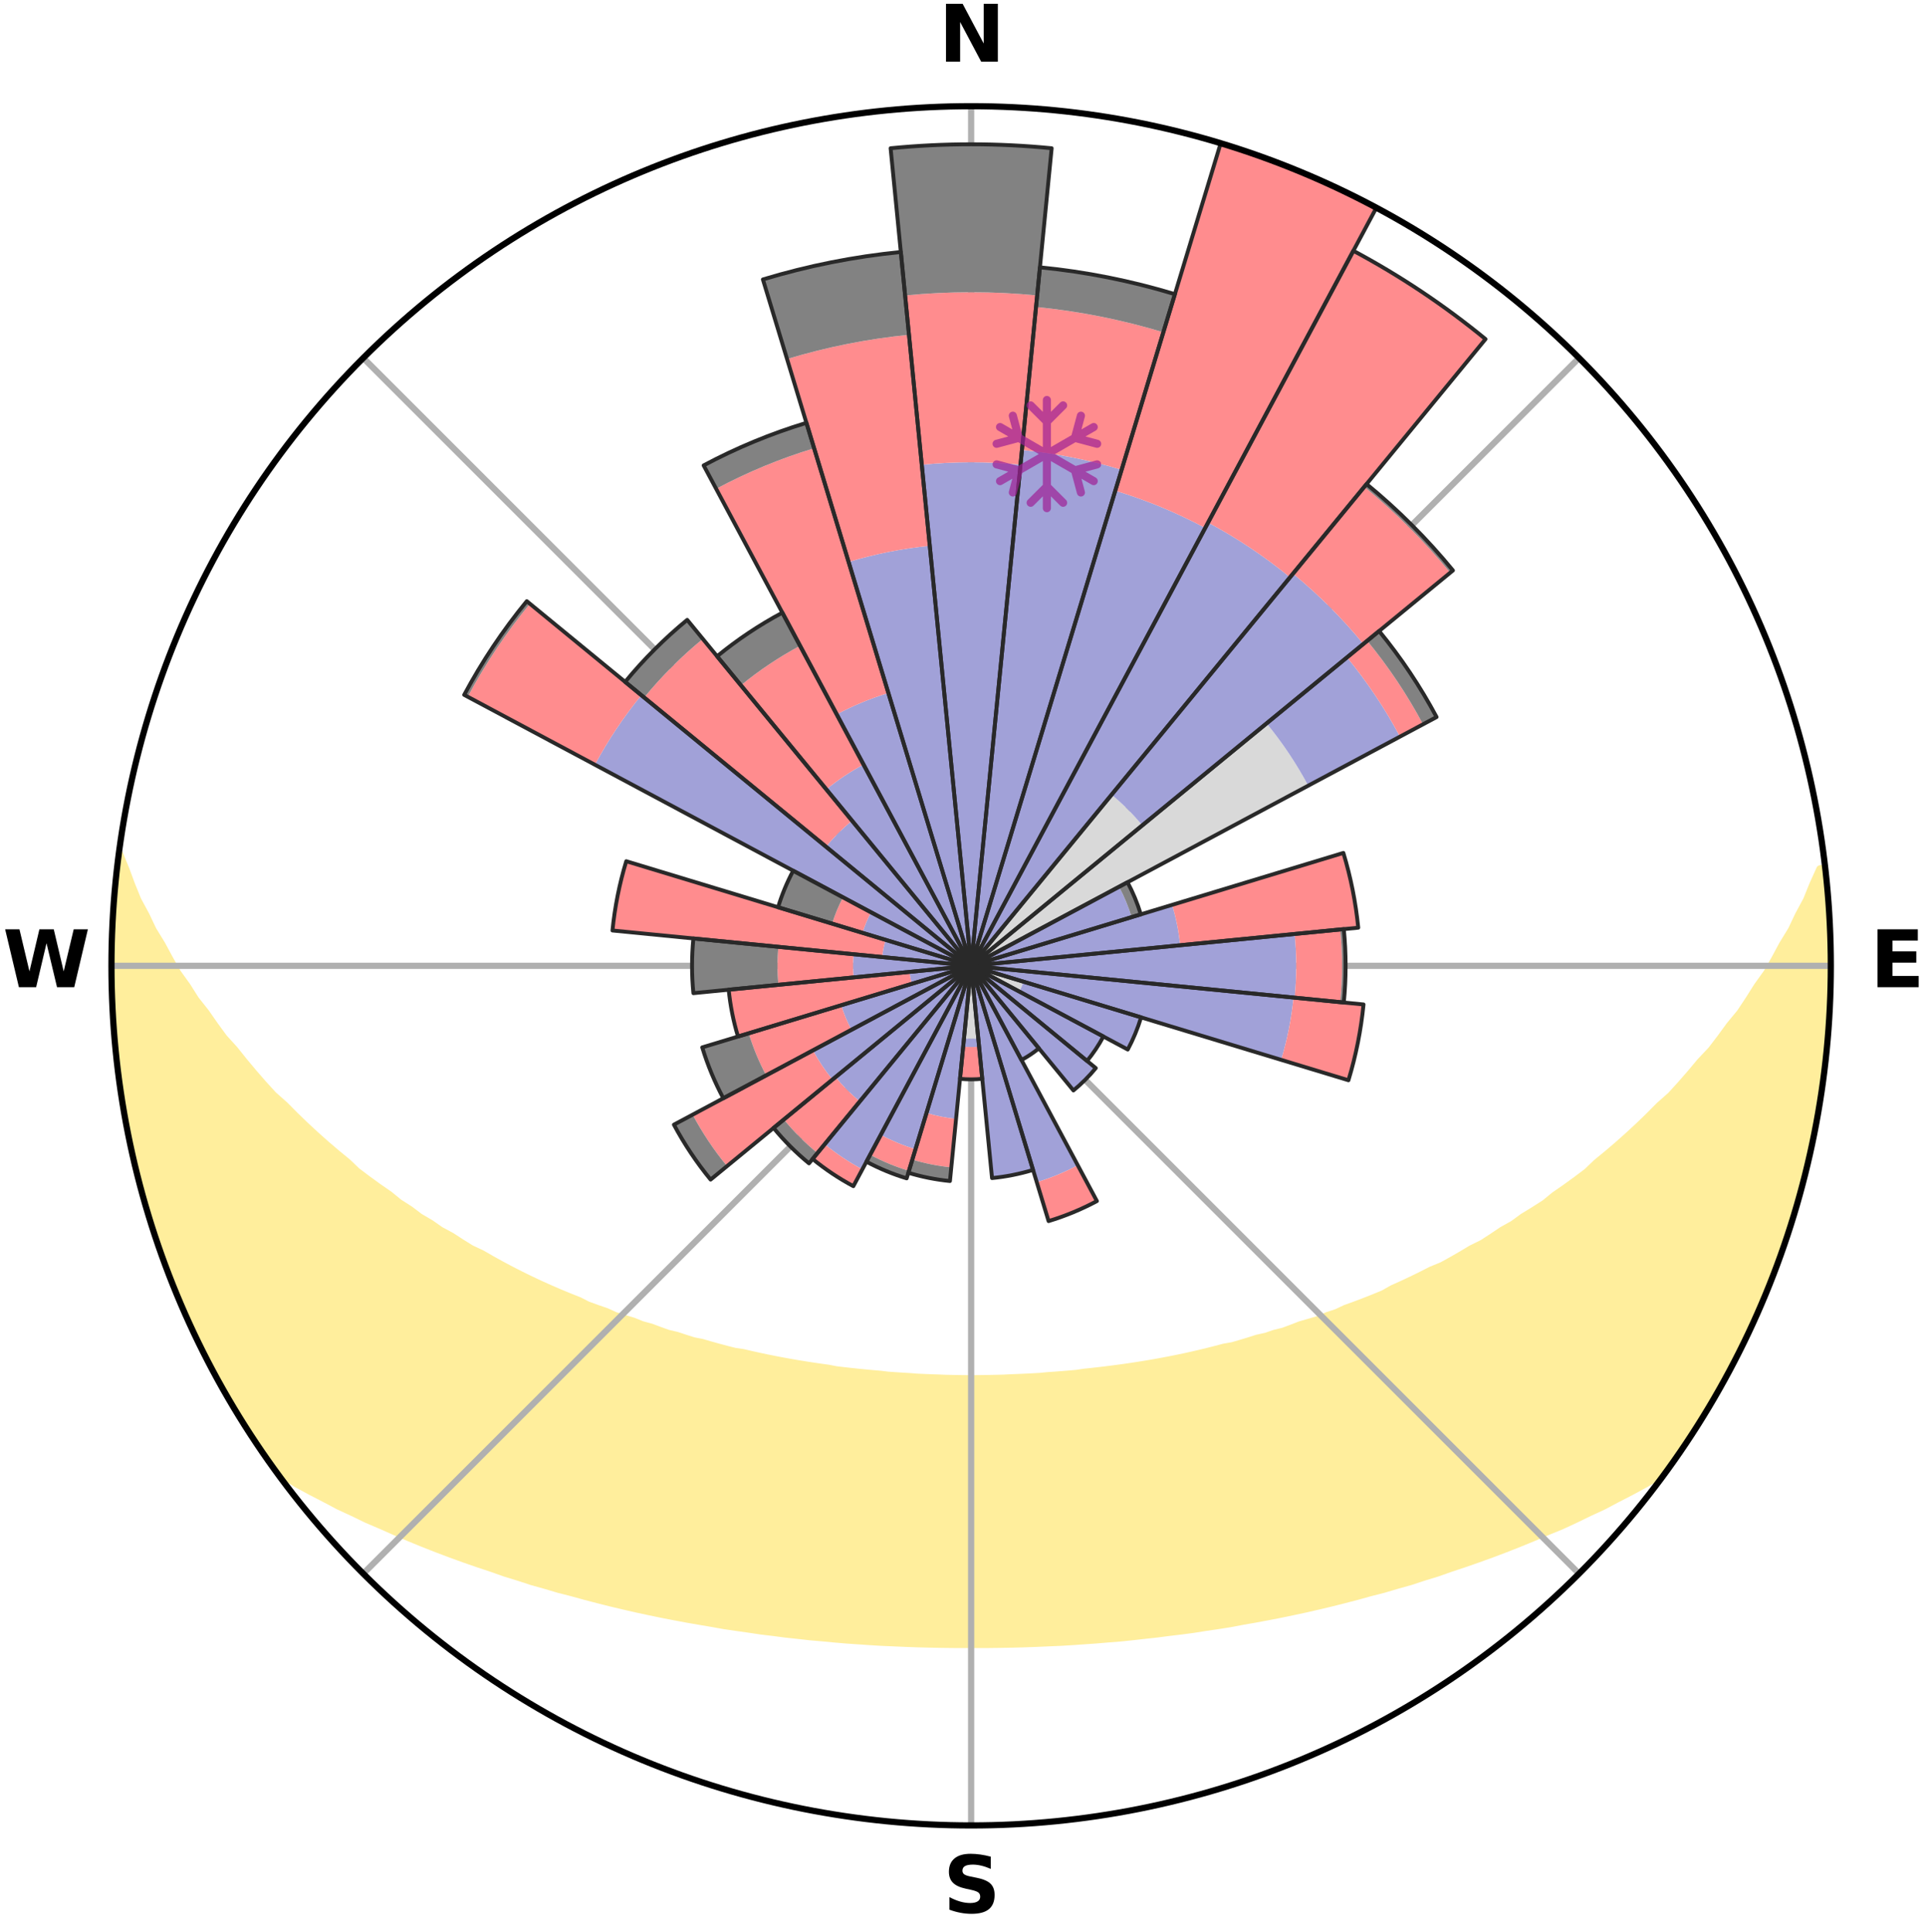 <?xml version="1.0" encoding="utf-8" standalone="no"?>
<!DOCTYPE svg PUBLIC "-//W3C//DTD SVG 1.1//EN"
  "http://www.w3.org/Graphics/SVG/1.1/DTD/svg11.dtd">
<svg xmlns:xlink="http://www.w3.org/1999/xlink" width="248.41pt" height="249.158pt" viewBox="0 0 248.41 249.158" xmlns="http://www.w3.org/2000/svg" version="1.1">
 <title>Ski Rose for Steinplatte Waidring-Tirol</title>
 <defs>
  <style type="text/css">*{stroke-linejoin: round; stroke-linecap: butt}</style>
 </defs>
 <g id="figure_1">
  <g id="patch_1">
   <path d="M 0 249.158 
L 248.41 249.158 
L 248.41 0 
L 0 0 
z
" style="fill: #ffffff"/>
  </g>
  <g id="axes_1">
   <g id="patch_2">
    <path d="M 236.135 124.579 
C 236.135 110.018 233.267 95.599 227.695 82.147 
C 222.122 68.695 213.955 56.471 203.659 46.175 
C 193.363 35.879 181.139 27.711 167.687 22.139 
C 154.235 16.567 139.815 13.699 125.255 13.699 
C 110.694 13.699 96.275 16.567 82.823 22.139 
C 69.371 27.711 57.147 35.879 46.851 46.175 
C 36.555 56.471 28.387 68.695 22.815 82.147 
C 17.243 95.599 14.375 110.018 14.375 124.579 
C 14.375 139.14 17.243 153.559 22.815 167.011 
C 28.387 180.463 36.555 192.687 46.851 202.983 
C 57.147 213.279 69.371 221.447 82.823 227.019 
C 96.275 232.591 110.694 235.459 125.255 235.459 
C 139.815 235.459 154.235 232.591 167.687 227.019 
C 181.139 221.447 193.363 213.279 203.659 202.983 
C 213.955 192.687 222.122 180.463 227.695 167.011 
C 233.267 153.559 236.135 139.14 236.135 124.579 
M 125.255 124.579 
C 125.255 124.579 125.255 124.579 125.255 124.579 
C 125.255 124.579 125.255 124.579 125.255 124.579 
C 125.255 124.579 125.255 124.579 125.255 124.579 
C 125.255 124.579 125.255 124.579 125.255 124.579 
C 125.255 124.579 125.255 124.579 125.255 124.579 
C 125.255 124.579 125.255 124.579 125.255 124.579 
C 125.255 124.579 125.255 124.579 125.255 124.579 
C 125.255 124.579 125.255 124.579 125.255 124.579 
C 125.255 124.579 125.255 124.579 125.255 124.579 
C 125.255 124.579 125.255 124.579 125.255 124.579 
C 125.255 124.579 125.255 124.579 125.255 124.579 
C 125.255 124.579 125.255 124.579 125.255 124.579 
C 125.255 124.579 125.255 124.579 125.255 124.579 
C 125.255 124.579 125.255 124.579 125.255 124.579 
C 125.255 124.579 125.255 124.579 125.255 124.579 
C 125.255 124.579 125.255 124.579 125.255 124.579 
z
" style="fill: #ffffff"/>
   </g>
   <g id="PolyCollection_1">
    <defs>
     <path id="md48879b4cf" d="M 235.296 -137.117 
L 234.76 -137.056 
L 233.849 -135.035 
L 233.053 -133.063 
L 232.001 -131.108 
L 231.097 -129.2 
L 229.948 -127.321 
L 228.961 -125.484 
L 227.938 -123.683 
L 226.677 -121.923 
L 225.588 -120.198 
L 224.47 -118.511 
L 223.119 -116.877 
L 221.946 -115.269 
L 220.748 -113.699 
L 219.324 -112.195 
L 218.081 -110.706 
L 216.817 -109.257 
L 215.534 -107.847 
L 214.034 -106.517 
L 212.717 -105.189 
L 211.385 -103.901 
L 210.039 -102.653 
L 208.68 -101.443 
L 207.309 -100.273 
L 205.929 -99.143 
L 204.725 -97.989 
L 203.326 -96.933 
L 201.92 -95.915 
L 200.509 -94.936 
L 199.271 -93.921 
L 197.85 -93.014 
L 196.428 -92.144 
L 195.174 -91.229 
L 193.749 -90.429 
L 192.488 -89.579 
L 191.225 -88.76 
L 189.802 -88.06 
L 188.537 -87.303 
L 187.272 -86.575 
L 186.007 -85.876 
L 184.599 -85.3 
L 183.339 -84.659 
L 182.083 -84.044 
L 180.829 -83.456 
L 179.58 -82.894 
L 178.462 -82.257 
L 177.218 -81.744 
L 175.981 -81.255 
L 174.75 -80.79 
L 173.525 -80.347 
L 172.417 -79.823 
L 171.205 -79.424 
L 170.103 -78.942 
L 168.904 -78.583 
L 167.714 -78.243 
L 166.625 -77.819 
L 165.538 -77.414 
L 164.371 -77.128 
L 163.294 -76.757 
L 162.144 -76.504 
L 161.079 -76.166 
L 160.017 -75.844 
L 158.96 -75.538 
L 157.844 -75.342 
L 156.799 -75.064 
L 155.759 -74.801 
L 154.724 -74.55 
L 153.694 -74.313 
L 152.669 -74.088 
L 151.649 -73.876 
L 150.635 -73.675 
L 149.626 -73.485 
L 148.621 -73.306 
L 147.622 -73.137 
L 146.629 -72.978 
L 145.64 -72.829 
L 144.656 -72.689 
L 143.677 -72.557 
L 142.702 -72.434 
L 141.733 -72.318 
L 140.767 -72.21 
L 139.806 -72.109 
L 138.862 -71.966 
L 137.906 -71.881 
L 136.955 -71.804 
L 136.007 -71.732 
L 135.062 -71.666 
L 134.125 -71.572 
L 133.185 -71.52 
L 132.246 -71.474 
L 131.31 -71.432 
L 130.376 -71.396 
L 129.444 -71.349 
L 128.512 -71.325 
L 127.581 -71.306 
L 126.65 -71.292 
L 125.72 -71.281 
L 124.79 -71.281 
L 123.859 -71.292 
L 122.929 -71.307 
L 121.998 -71.326 
L 121.067 -71.365 
L 120.134 -71.397 
L 119.2 -71.434 
L 118.264 -71.476 
L 117.33 -71.551 
L 116.39 -71.607 
L 115.448 -71.668 
L 114.503 -71.734 
L 113.565 -71.849 
L 112.615 -71.93 
L 111.662 -72.018 
L 110.705 -72.112 
L 109.743 -72.214 
L 108.778 -72.322 
L 107.809 -72.438 
L 106.857 -72.625 
L 105.881 -72.76 
L 104.899 -72.904 
L 103.913 -73.056 
L 102.922 -73.217 
L 101.926 -73.389 
L 100.925 -73.57 
L 99.919 -73.763 
L 98.907 -73.966 
L 97.891 -74.181 
L 96.869 -74.407 
L 95.842 -74.647 
L 94.755 -74.808 
L 93.715 -75.072 
L 92.671 -75.35 
L 91.621 -75.642 
L 90.568 -75.95 
L 89.437 -76.174 
L 88.372 -76.512 
L 87.302 -76.866 
L 86.146 -77.137 
L 85.067 -77.525 
L 83.984 -77.93 
L 82.804 -78.252 
L 81.713 -78.695 
L 80.518 -79.055 
L 79.315 -79.434 
L 78.212 -79.937 
L 76.996 -80.358 
L 75.772 -80.801 
L 74.661 -81.368 
L 73.428 -81.856 
L 72.189 -82.369 
L 70.945 -82.906 
L 69.696 -83.468 
L 68.443 -84.056 
L 67.188 -84.671 
L 65.929 -85.312 
L 64.669 -85.982 
L 63.408 -86.679 
L 62.147 -87.406 
L 60.73 -88.073 
L 59.468 -88.86 
L 58.208 -89.677 
L 56.786 -90.442 
L 55.531 -91.322 
L 54.109 -92.156 
L 52.862 -93.102 
L 51.446 -94.006 
L 50.211 -95.019 
L 48.804 -95.995 
L 47.402 -97.01 
L 46.007 -98.063 
L 44.807 -99.214 
L 43.43 -100.341 
L 42.063 -101.508 
L 40.708 -102.714 
L 39.365 -103.959 
L 38.036 -105.243 
L 36.723 -106.567 
L 35.227 -107.893 
L 33.946 -109.299 
L 32.686 -110.745 
L 31.446 -112.229 
L 30.228 -113.752 
L 28.829 -115.294 
L 27.659 -116.898 
L 26.515 -118.54 
L 25.195 -120.21 
L 24.108 -121.93 
L 22.849 -123.685 
L 21.828 -125.482 
L 20.842 -127.313 
L 19.693 -129.188 
L 18.789 -131.091 
L 17.735 -133.041 
L 16.934 -135.009 
L 16.197 -137.005 
L 15.358 -139.047 
L 15.358 -139.047 
L 15.358 -139.047 
L 15.224 -137.116 
L 14.948 -135.2 
L 14.731 -133.277 
L 14.622 -131.346 
L 14.622 -129.409 
L 14.478 -127.48 
L 14.389 -125.547 
L 14.489 -123.612 
L 14.444 -121.677 
L 14.53 -119.745 
L 14.647 -117.814 
L 14.796 -115.886 
L 14.974 -113.96 
L 15.093 -112.028 
L 15.334 -110.108 
L 15.605 -108.192 
L 15.906 -106.28 
L 16.237 -104.374 
L 16.687 -102.491 
L 17.079 -100.597 
L 17.5 -98.709 
L 17.952 -96.829 
L 18.434 -94.955 
L 19.039 -93.116 
L 19.512 -91.239 
L 20.156 -89.413 
L 20.761 -87.576 
L 21.487 -85.782 
L 22.154 -83.966 
L 22.851 -82.162 
L 23.581 -80.37 
L 24.403 -78.618 
L 25.197 -76.854 
L 26.025 -75.105 
L 26.951 -73.405 
L 27.849 -71.692 
L 28.784 -69.999 
L 29.768 -68.333 
L 30.735 -66.657 
L 31.755 -65.013 
L 32.804 -63.387 
L 33.925 -61.81 
L 34.989 -60.193 
L 36.491 -58.897 
L 38.236 -57.807 
L 40.064 -56.815 
L 41.902 -55.868 
L 43.692 -54.918 
L 45.547 -54.059 
L 47.345 -53.188 
L 49.195 -52.401 
L 50.991 -51.6 
L 52.785 -50.833 
L 54.576 -50.099 
L 56.362 -49.396 
L 58.143 -48.723 
L 59.919 -48.08 
L 61.688 -47.466 
L 63.45 -46.88 
L 65.168 -46.272 
L 66.916 -45.739 
L 68.62 -45.179 
L 70.353 -44.696 
L 72.047 -44.191 
L 73.764 -43.754 
L 75.441 -43.29 
L 77.115 -42.853 
L 78.779 -42.433 
L 80.44 -42.04 
L 82.09 -41.66 
L 83.737 -41.307 
L 85.374 -40.966 
L 87.006 -40.651 
L 88.629 -40.346 
L 90.248 -40.065 
L 91.857 -39.793 
L 93.448 -39.507 
L 95.047 -39.275 
L 96.637 -39.05 
L 98.213 -38.814 
L 99.794 -38.626 
L 101.361 -38.42 
L 102.929 -38.253 
L 104.487 -38.077 
L 106.048 -37.942 
L 107.598 -37.795 
L 109.146 -37.662 
L 110.692 -37.556 
L 112.233 -37.45 
L 113.772 -37.357 
L 115.31 -37.293 
L 116.844 -37.225 
L 118.376 -37.17 
L 119.906 -37.131 
L 121.435 -37.1 
L 122.964 -37.082 
L 124.491 -37.076 
L 126.018 -37.076 
L 127.546 -37.082 
L 129.074 -37.101 
L 130.604 -37.129 
L 132.134 -37.171 
L 133.666 -37.226 
L 135.2 -37.295 
L 136.738 -37.358 
L 138.276 -37.451 
L 139.817 -37.558 
L 141.364 -37.664 
L 142.911 -37.797 
L 144.467 -37.918 
L 146.022 -38.079 
L 147.58 -38.255 
L 149.148 -38.423 
L 150.715 -38.629 
L 152.296 -38.816 
L 153.881 -39.025 
L 155.462 -39.278 
L 157.061 -39.51 
L 158.664 -39.764 
L 160.26 -40.068 
L 161.879 -40.349 
L 163.501 -40.654 
L 165.134 -40.97 
L 166.771 -41.311 
L 168.418 -41.664 
L 170.068 -42.044 
L 171.729 -42.437 
L 173.392 -42.858 
L 175.067 -43.294 
L 176.743 -43.759 
L 178.459 -44.196 
L 180.154 -44.7 
L 181.887 -45.183 
L 183.59 -45.744 
L 185.338 -46.277 
L 187.056 -46.884 
L 188.818 -47.47 
L 190.587 -48.084 
L 192.363 -48.727 
L 194.144 -49.4 
L 195.93 -50.103 
L 197.721 -50.837 
L 199.514 -51.604 
L 201.361 -52.357 
L 203.16 -53.192 
L 204.957 -54.064 
L 206.813 -54.922 
L 208.603 -55.872 
L 210.44 -56.82 
L 212.269 -57.811 
L 214.07 -58.86 
L 215.522 -60.192 
L 216.604 -61.796 
L 217.692 -63.396 
L 218.759 -65.01 
L 219.78 -66.654 
L 220.75 -68.328 
L 221.738 -69.991 
L 222.679 -71.682 
L 223.564 -73.403 
L 224.482 -75.106 
L 225.292 -76.864 
L 226.112 -78.616 
L 226.928 -80.37 
L 227.617 -82.179 
L 228.418 -83.942 
L 229.092 -85.756 
L 229.719 -87.586 
L 230.299 -89.432 
L 230.994 -91.24 
L 231.483 -93.113 
L 232.092 -94.951 
L 232.491 -96.846 
L 232.987 -98.715 
L 233.473 -100.588 
L 233.897 -102.475 
L 234.149 -104.397 
L 234.498 -106.298 
L 234.823 -108.204 
L 235.108 -110.117 
L 235.354 -112.035 
L 235.559 -113.958 
L 235.73 -115.884 
L 235.865 -117.814 
L 235.963 -119.745 
L 236.028 -121.678 
L 236.055 -123.612 
L 236.046 -125.546 
L 236.003 -127.479 
L 235.931 -129.411 
L 235.82 -131.342 
L 235.676 -133.269 
L 235.501 -135.195 
L 235.296 -137.117 
z
" style="stroke: #ffee9c"/>
    </defs>
    <g clip-path="url(#pe9e8a7f65c)">
     <use xlink:href="#md48879b4cf" x="0" y="249.158" style="fill: #ffee9c; stroke: #ffee9c"/>
    </g>
   </g>
   <g id="matplotlib.axis_1">
    <g id="xtick_1">
     <g id="line2d_1">
      <path d="M 125.255 124.579 
L 125.255 13.699 
" clip-path="url(#pe9e8a7f65c)" style="fill: none; stroke: #b0b0b0; stroke-width: 0.8; stroke-linecap: square"/>
     </g>
     <g id="text_1">
      <!-- N -->
      <g transform="translate(121.07 7.958) scale(0.1 -0.1)">
       <defs>
        <path id="DejaVuSans-Bold-4e" d="M 588 4666 
L 1931 4666 
L 3628 1466 
L 3628 4666 
L 4769 4666 
L 4769 0 
L 3425 0 
L 1728 3200 
L 1728 0 
L 588 0 
L 588 4666 
z
" transform="scale(0.016)"/>
       </defs>
       <use xlink:href="#DejaVuSans-Bold-4e"/>
      </g>
     </g>
    </g>
    <g id="xtick_2">
     <g id="line2d_2">
      <path d="M 125.255 124.579 
L 203.659 46.175 
" clip-path="url(#pe9e8a7f65c)" style="fill: none; stroke: #b0b0b0; stroke-width: 0.8; stroke-linecap: square"/>
     </g>
    </g>
    <g id="xtick_3">
     <g id="line2d_3">
      <path d="M 125.255 124.579 
L 236.135 124.579 
" clip-path="url(#pe9e8a7f65c)" style="fill: none; stroke: #b0b0b0; stroke-width: 0.8; stroke-linecap: square"/>
     </g>
     <g id="text_2">
      <!-- E -->
      <g transform="translate(241.219 127.338) scale(0.1 -0.1)">
       <defs>
        <path id="DejaVuSans-Bold-45" d="M 588 4666 
L 3834 4666 
L 3834 3756 
L 1791 3756 
L 1791 2888 
L 3713 2888 
L 3713 1978 
L 1791 1978 
L 1791 909 
L 3903 909 
L 3903 0 
L 588 0 
L 588 4666 
z
" transform="scale(0.016)"/>
       </defs>
       <use xlink:href="#DejaVuSans-Bold-45"/>
      </g>
     </g>
    </g>
    <g id="xtick_4">
     <g id="line2d_4">
      <path d="M 125.255 124.579 
L 203.659 202.983 
" clip-path="url(#pe9e8a7f65c)" style="fill: none; stroke: #b0b0b0; stroke-width: 0.8; stroke-linecap: square"/>
     </g>
    </g>
    <g id="xtick_5">
     <g id="line2d_5">
      <path d="M 125.255 124.579 
L 125.255 235.459 
" clip-path="url(#pe9e8a7f65c)" style="fill: none; stroke: #b0b0b0; stroke-width: 0.8; stroke-linecap: square"/>
     </g>
     <g id="text_3">
      <!-- S -->
      <g transform="translate(121.654 246.718) scale(0.1 -0.1)">
       <defs>
        <path id="DejaVuSans-Bold-53" d="M 3834 4519 
L 3834 3531 
Q 3450 3703 3084 3790 
Q 2719 3878 2394 3878 
Q 1963 3878 1756 3759 
Q 1550 3641 1550 3391 
Q 1550 3203 1689 3098 
Q 1828 2994 2194 2919 
L 2706 2816 
Q 3484 2659 3812 2340 
Q 4141 2022 4141 1434 
Q 4141 663 3683 286 
Q 3225 -91 2284 -91 
Q 1841 -91 1394 -6 
Q 947 78 500 244 
L 500 1259 
Q 947 1022 1364 901 
Q 1781 781 2169 781 
Q 2563 781 2772 912 
Q 2981 1044 2981 1288 
Q 2981 1506 2839 1625 
Q 2697 1744 2272 1838 
L 1806 1941 
Q 1106 2091 782 2419 
Q 459 2747 459 3303 
Q 459 4000 909 4375 
Q 1359 4750 2203 4750 
Q 2588 4750 2994 4692 
Q 3400 4634 3834 4519 
z
" transform="scale(0.016)"/>
       </defs>
       <use xlink:href="#DejaVuSans-Bold-53"/>
      </g>
     </g>
    </g>
    <g id="xtick_6">
     <g id="line2d_6">
      <path d="M 125.255 124.579 
L 46.851 202.983 
" clip-path="url(#pe9e8a7f65c)" style="fill: none; stroke: #b0b0b0; stroke-width: 0.8; stroke-linecap: square"/>
     </g>
    </g>
    <g id="xtick_7">
     <g id="line2d_7">
      <path d="M 125.255 124.579 
L 14.375 124.579 
" clip-path="url(#pe9e8a7f65c)" style="fill: none; stroke: #b0b0b0; stroke-width: 0.8; stroke-linecap: square"/>
     </g>
     <g id="text_4">
      <!-- W -->
      <g transform="translate(0.36 127.338) scale(0.1 -0.1)">
       <defs>
        <path id="DejaVuSans-Bold-57" d="M 191 4666 
L 1344 4666 
L 2150 1275 
L 2950 4666 
L 4109 4666 
L 4909 1275 
L 5716 4666 
L 6859 4666 
L 5759 0 
L 4372 0 
L 3525 3547 
L 2688 0 
L 1300 0 
L 191 4666 
z
" transform="scale(0.016)"/>
       </defs>
       <use xlink:href="#DejaVuSans-Bold-57"/>
      </g>
     </g>
    </g>
    <g id="xtick_8">
     <g id="line2d_8">
      <path d="M 125.255 124.579 
L 46.851 46.175 
" clip-path="url(#pe9e8a7f65c)" style="fill: none; stroke: #b0b0b0; stroke-width: 0.8; stroke-linecap: square"/>
     </g>
    </g>
   </g>
   <g id="matplotlib.axis_2"/>
   <g id="patch_3">
    <path d="M 125.255 124.579 
C 125.255 124.579 125.255 124.579 125.255 124.579 
C 125.255 124.579 125.255 124.579 125.255 124.579 
L 125.255 124.579 
C 125.255 124.579 125.255 124.579 125.255 124.579 
C 125.255 124.579 125.255 124.579 125.255 124.579 
z
" clip-path="url(#pe9e8a7f65c)" style="fill: #d9d9d9"/>
   </g>
   <g id="patch_4">
    <path d="M 125.255 124.579 
C 125.255 124.579 125.255 124.579 125.255 124.579 
C 125.255 124.579 125.255 124.579 125.255 124.579 
L 125.255 124.579 
C 125.255 124.579 125.255 124.579 125.255 124.579 
C 125.255 124.579 125.255 124.579 125.255 124.579 
z
" clip-path="url(#pe9e8a7f65c)" style="fill: #d9d9d9"/>
   </g>
   <g id="patch_5">
    <path d="M 125.255 124.579 
C 125.255 124.579 125.255 124.579 125.255 124.579 
C 125.255 124.579 125.255 124.579 125.255 124.579 
L 126.792 121.703 
C 126.698 121.653 126.601 121.607 126.503 121.566 
C 126.404 121.525 126.304 121.489 126.202 121.458 
z
" clip-path="url(#pe9e8a7f65c)" style="fill: #d9d9d9"/>
   </g>
   <g id="patch_6">
    <path d="M 125.255 124.579 
C 125.255 124.579 125.255 124.579 125.255 124.579 
C 125.255 124.579 125.255 124.579 125.255 124.579 
L 125.255 124.579 
C 125.255 124.579 125.255 124.579 125.255 124.579 
C 125.255 124.579 125.255 124.579 125.255 124.579 
z
" clip-path="url(#pe9e8a7f65c)" style="fill: #d9d9d9"/>
   </g>
   <g id="patch_7">
    <path d="M 125.255 124.579 
C 125.255 124.579 125.255 124.579 125.255 124.579 
C 125.255 124.579 125.255 124.579 125.255 124.579 
L 147.328 106.464 
C 146.735 105.742 146.107 105.049 145.446 104.388 
C 144.785 103.727 144.092 103.099 143.37 102.506 
z
" clip-path="url(#pe9e8a7f65c)" style="fill: #d9d9d9"/>
   </g>
   <g id="patch_8">
    <path d="M 125.255 124.579 
C 125.255 124.579 125.255 124.579 125.255 124.579 
C 125.255 124.579 125.255 124.579 125.255 124.579 
L 168.731 101.341 
C 167.97 99.918 167.14 98.533 166.244 97.191 
C 165.347 95.85 164.385 94.553 163.362 93.306 
z
" clip-path="url(#pe9e8a7f65c)" style="fill: #d9d9d9"/>
   </g>
   <g id="patch_9">
    <path d="M 125.255 124.579 
C 125.255 124.579 125.255 124.579 125.255 124.579 
C 125.255 124.579 125.255 124.579 125.255 124.579 
L 127.462 123.91 
C 127.44 123.837 127.414 123.766 127.385 123.697 
C 127.356 123.627 127.324 123.559 127.289 123.492 
z
" clip-path="url(#pe9e8a7f65c)" style="fill: #d9d9d9"/>
   </g>
   <g id="patch_10">
    <path d="M 125.255 124.579 
C 125.255 124.579 125.255 124.579 125.255 124.579 
C 125.255 124.579 125.255 124.579 125.255 124.579 
L 125.255 124.579 
C 125.255 124.579 125.255 124.579 125.255 124.579 
C 125.255 124.579 125.255 124.579 125.255 124.579 
z
" clip-path="url(#pe9e8a7f65c)" style="fill: #d9d9d9"/>
   </g>
   <g id="patch_11">
    <path d="M 125.255 124.579 
C 125.255 124.579 125.255 124.579 125.255 124.579 
C 125.255 124.579 125.255 124.579 125.255 124.579 
L 125.255 124.579 
C 125.255 124.579 125.255 124.579 125.255 124.579 
C 125.255 124.579 125.255 124.579 125.255 124.579 
z
" clip-path="url(#pe9e8a7f65c)" style="fill: #d9d9d9"/>
   </g>
   <g id="patch_12">
    <path d="M 125.255 124.579 
C 125.255 124.579 125.255 124.579 125.255 124.579 
C 125.255 124.579 125.255 124.579 125.255 124.579 
L 125.255 124.579 
C 125.255 124.579 125.255 124.579 125.255 124.579 
C 125.255 124.579 125.255 124.579 125.255 124.579 
z
" clip-path="url(#pe9e8a7f65c)" style="fill: #d9d9d9"/>
   </g>
   <g id="patch_13">
    <path d="M 125.255 124.579 
C 125.255 124.579 125.255 124.579 125.255 124.579 
C 125.255 124.579 125.255 124.579 125.255 124.579 
L 131.468 127.9 
C 131.577 127.697 131.675 127.488 131.764 127.275 
C 131.852 127.062 131.929 126.845 131.996 126.624 
z
" clip-path="url(#pe9e8a7f65c)" style="fill: #d9d9d9"/>
   </g>
   <g id="patch_14">
    <path d="M 125.255 124.579 
C 125.255 124.579 125.255 124.579 125.255 124.579 
C 125.255 124.579 125.255 124.579 125.255 124.579 
L 125.255 124.579 
C 125.255 124.579 125.255 124.579 125.255 124.579 
C 125.255 124.579 125.255 124.579 125.255 124.579 
z
" clip-path="url(#pe9e8a7f65c)" style="fill: #d9d9d9"/>
   </g>
   <g id="patch_15">
    <path d="M 125.255 124.579 
C 125.255 124.579 125.255 124.579 125.255 124.579 
C 125.255 124.579 125.255 124.579 125.255 124.579 
L 125.255 124.579 
C 125.255 124.579 125.255 124.579 125.255 124.579 
C 125.255 124.579 125.255 124.579 125.255 124.579 
z
" clip-path="url(#pe9e8a7f65c)" style="fill: #d9d9d9"/>
   </g>
   <g id="patch_16">
    <path d="M 125.255 124.579 
C 125.255 124.579 125.255 124.579 125.255 124.579 
C 125.255 124.579 125.255 124.579 125.255 124.579 
L 125.255 124.579 
C 125.255 124.579 125.255 124.579 125.255 124.579 
C 125.255 124.579 125.255 124.579 125.255 124.579 
z
" clip-path="url(#pe9e8a7f65c)" style="fill: #d9d9d9"/>
   </g>
   <g id="patch_17">
    <path d="M 125.255 124.579 
C 125.255 124.579 125.255 124.579 125.255 124.579 
C 125.255 124.579 125.255 124.579 125.255 124.579 
L 125.255 124.579 
C 125.255 124.579 125.255 124.579 125.255 124.579 
C 125.255 124.579 125.255 124.579 125.255 124.579 
z
" clip-path="url(#pe9e8a7f65c)" style="fill: #d9d9d9"/>
   </g>
   <g id="patch_18">
    <path d="M 125.255 124.579 
C 125.255 124.579 125.255 124.579 125.255 124.579 
C 125.255 124.579 125.255 124.579 125.255 124.579 
L 125.255 124.579 
C 125.255 124.579 125.255 124.579 125.255 124.579 
C 125.255 124.579 125.255 124.579 125.255 124.579 
z
" clip-path="url(#pe9e8a7f65c)" style="fill: #d9d9d9"/>
   </g>
   <g id="patch_19">
    <path d="M 125.255 124.579 
C 125.255 124.579 125.255 124.579 125.255 124.579 
C 125.255 124.579 125.255 124.579 125.255 124.579 
L 124.332 133.948 
C 124.639 133.978 124.947 133.993 125.255 133.993 
C 125.563 133.993 125.871 133.978 126.178 133.948 
z
" clip-path="url(#pe9e8a7f65c)" style="fill: #d9d9d9"/>
   </g>
   <g id="patch_20">
    <path d="M 125.255 124.579 
C 125.255 124.579 125.255 124.579 125.255 124.579 
C 125.255 124.579 125.255 124.579 125.255 124.579 
L 125.255 124.579 
C 125.255 124.579 125.255 124.579 125.255 124.579 
C 125.255 124.579 125.255 124.579 125.255 124.579 
z
" clip-path="url(#pe9e8a7f65c)" style="fill: #d9d9d9"/>
   </g>
   <g id="patch_21">
    <path d="M 125.255 124.579 
C 125.255 124.579 125.255 124.579 125.255 124.579 
C 125.255 124.579 125.255 124.579 125.255 124.579 
L 125.255 124.579 
C 125.255 124.579 125.255 124.579 125.255 124.579 
C 125.255 124.579 125.255 124.579 125.255 124.579 
z
" clip-path="url(#pe9e8a7f65c)" style="fill: #d9d9d9"/>
   </g>
   <g id="patch_22">
    <path d="M 125.255 124.579 
C 125.255 124.579 125.255 124.579 125.255 124.579 
C 125.255 124.579 125.255 124.579 125.255 124.579 
L 125.255 124.579 
C 125.255 124.579 125.255 124.579 125.255 124.579 
C 125.255 124.579 125.255 124.579 125.255 124.579 
z
" clip-path="url(#pe9e8a7f65c)" style="fill: #d9d9d9"/>
   </g>
   <g id="patch_23">
    <path d="M 125.255 124.579 
C 125.255 124.579 125.255 124.579 125.255 124.579 
C 125.255 124.579 125.255 124.579 125.255 124.579 
L 125.255 124.579 
C 125.255 124.579 125.255 124.579 125.255 124.579 
C 125.255 124.579 125.255 124.579 125.255 124.579 
z
" clip-path="url(#pe9e8a7f65c)" style="fill: #d9d9d9"/>
   </g>
   <g id="patch_24">
    <path d="M 125.255 124.579 
C 125.255 124.579 125.255 124.579 125.255 124.579 
C 125.255 124.579 125.255 124.579 125.255 124.579 
L 125.255 124.579 
C 125.255 124.579 125.255 124.579 125.255 124.579 
C 125.255 124.579 125.255 124.579 125.255 124.579 
z
" clip-path="url(#pe9e8a7f65c)" style="fill: #d9d9d9"/>
   </g>
   <g id="patch_25">
    <path d="M 125.255 124.579 
C 125.255 124.579 125.255 124.579 125.255 124.579 
C 125.255 124.579 125.255 124.579 125.255 124.579 
L 125.255 124.579 
C 125.255 124.579 125.255 124.579 125.255 124.579 
C 125.255 124.579 125.255 124.579 125.255 124.579 
z
" clip-path="url(#pe9e8a7f65c)" style="fill: #d9d9d9"/>
   </g>
   <g id="patch_26">
    <path d="M 125.255 124.579 
C 125.255 124.579 125.255 124.579 125.255 124.579 
C 125.255 124.579 125.255 124.579 125.255 124.579 
L 125.255 124.579 
C 125.255 124.579 125.255 124.579 125.255 124.579 
C 125.255 124.579 125.255 124.579 125.255 124.579 
z
" clip-path="url(#pe9e8a7f65c)" style="fill: #d9d9d9"/>
   </g>
   <g id="patch_27">
    <path d="M 125.255 124.579 
C 125.255 124.579 125.255 124.579 125.255 124.579 
C 125.255 124.579 125.255 124.579 125.255 124.579 
L 125.255 124.579 
C 125.255 124.579 125.255 124.579 125.255 124.579 
C 125.255 124.579 125.255 124.579 125.255 124.579 
z
" clip-path="url(#pe9e8a7f65c)" style="fill: #d9d9d9"/>
   </g>
   <g id="patch_28">
    <path d="M 125.255 124.579 
C 125.255 124.579 125.255 124.579 125.255 124.579 
C 125.255 124.579 125.255 124.579 125.255 124.579 
L 125.255 124.579 
C 125.255 124.579 125.255 124.579 125.255 124.579 
C 125.255 124.579 125.255 124.579 125.255 124.579 
z
" clip-path="url(#pe9e8a7f65c)" style="fill: #d9d9d9"/>
   </g>
   <g id="patch_29">
    <path d="M 125.255 124.579 
C 125.255 124.579 125.255 124.579 125.255 124.579 
C 125.255 124.579 125.255 124.579 125.255 124.579 
L 125.255 124.579 
C 125.255 124.579 125.255 124.579 125.255 124.579 
C 125.255 124.579 125.255 124.579 125.255 124.579 
z
" clip-path="url(#pe9e8a7f65c)" style="fill: #d9d9d9"/>
   </g>
   <g id="patch_30">
    <path d="M 125.255 124.579 
C 125.255 124.579 125.255 124.579 125.255 124.579 
C 125.255 124.579 125.255 124.579 125.255 124.579 
L 125.255 124.579 
C 125.255 124.579 125.255 124.579 125.255 124.579 
C 125.255 124.579 125.255 124.579 125.255 124.579 
z
" clip-path="url(#pe9e8a7f65c)" style="fill: #d9d9d9"/>
   </g>
   <g id="patch_31">
    <path d="M 125.255 124.579 
C 125.255 124.579 125.255 124.579 125.255 124.579 
C 125.255 124.579 125.255 124.579 125.255 124.579 
L 125.255 124.579 
C 125.255 124.579 125.255 124.579 125.255 124.579 
C 125.255 124.579 125.255 124.579 125.255 124.579 
z
" clip-path="url(#pe9e8a7f65c)" style="fill: #d9d9d9"/>
   </g>
   <g id="patch_32">
    <path d="M 125.255 124.579 
C 125.255 124.579 125.255 124.579 125.255 124.579 
C 125.255 124.579 125.255 124.579 125.255 124.579 
L 125.255 124.579 
C 125.255 124.579 125.255 124.579 125.255 124.579 
C 125.255 124.579 125.255 124.579 125.255 124.579 
z
" clip-path="url(#pe9e8a7f65c)" style="fill: #d9d9d9"/>
   </g>
   <g id="patch_33">
    <path d="M 125.255 124.579 
C 125.255 124.579 125.255 124.579 125.255 124.579 
C 125.255 124.579 125.255 124.579 125.255 124.579 
L 125.255 124.579 
C 125.255 124.579 125.255 124.579 125.255 124.579 
C 125.255 124.579 125.255 124.579 125.255 124.579 
z
" clip-path="url(#pe9e8a7f65c)" style="fill: #d9d9d9"/>
   </g>
   <g id="patch_34">
    <path d="M 125.255 124.579 
C 125.255 124.579 125.255 124.579 125.255 124.579 
C 125.255 124.579 125.255 124.579 125.255 124.579 
L 125.255 124.579 
C 125.255 124.579 125.255 124.579 125.255 124.579 
C 125.255 124.579 125.255 124.579 125.255 124.579 
z
" clip-path="url(#pe9e8a7f65c)" style="fill: #d9d9d9"/>
   </g>
   <g id="patch_35">
    <path d="M 125.255 124.579 
C 125.255 124.579 125.255 124.579 125.255 124.579 
C 125.255 124.579 125.255 124.579 125.255 124.579 
L 131.621 59.941 
C 129.505 59.732 127.381 59.628 125.255 59.628 
C 123.129 59.628 121.004 59.732 118.889 59.941 
z
" clip-path="url(#pe9e8a7f65c)" style="fill: #a1a1d8"/>
   </g>
   <g id="patch_36">
    <path d="M 125.255 124.579 
C 125.255 124.579 125.255 124.579 125.255 124.579 
C 125.255 124.579 125.255 124.579 125.255 124.579 
L 144.663 60.597 
C 142.569 59.962 140.445 59.43 138.299 59.003 
C 136.152 58.576 133.986 58.255 131.808 58.04 
z
" clip-path="url(#pe9e8a7f65c)" style="fill: #a1a1d8"/>
   </g>
   <g id="patch_37">
    <path d="M 126.202 121.458 
C 126.304 121.489 126.404 121.525 126.503 121.566 
C 126.601 121.607 126.698 121.653 126.792 121.703 
L 155.445 68.097 
C 153.596 67.109 151.7 66.212 149.764 65.41 
C 147.827 64.608 145.852 63.901 143.846 63.293 
z
" clip-path="url(#pe9e8a7f65c)" style="fill: #a1a1d8"/>
   </g>
   <g id="patch_38">
    <path d="M 125.255 124.579 
C 125.255 124.579 125.255 124.579 125.255 124.579 
C 125.255 124.579 125.255 124.579 125.255 124.579 
L 166.381 74.466 
C 164.741 73.12 163.036 71.855 161.272 70.676 
C 159.507 69.497 157.686 68.406 155.815 67.406 
z
" clip-path="url(#pe9e8a7f65c)" style="fill: #a1a1d8"/>
   </g>
   <g id="patch_39">
    <path d="M 143.37 102.506 
C 144.092 103.099 144.785 103.727 145.446 104.388 
C 146.107 105.049 146.735 105.742 147.328 106.464 
L 175.841 83.064 
C 174.482 81.408 173.043 79.82 171.528 78.306 
C 170.014 76.791 168.426 75.352 166.77 73.993 
z
" clip-path="url(#pe9e8a7f65c)" style="fill: #a1a1d8"/>
   </g>
   <g id="patch_40">
    <path d="M 163.362 93.306 
C 164.385 94.553 165.347 95.85 166.244 97.191 
C 167.14 98.533 167.97 99.918 168.731 101.341 
L 180.565 95.015 
C 179.598 93.205 178.542 91.443 177.401 89.736 
C 176.261 88.029 175.037 86.379 173.735 84.793 
z
" clip-path="url(#pe9e8a7f65c)" style="fill: #a1a1d8"/>
   </g>
   <g id="patch_41">
    <path d="M 127.289 123.492 
C 127.324 123.559 127.356 123.627 127.385 123.697 
C 127.414 123.766 127.44 123.837 127.462 123.91 
L 145.956 118.3 
C 145.75 117.622 145.511 116.955 145.24 116.301 
C 144.969 115.647 144.667 115.006 144.333 114.382 
z
" clip-path="url(#pe9e8a7f65c)" style="fill: #a1a1d8"/>
   </g>
   <g id="patch_42">
    <path d="M 125.255 124.579 
C 125.255 124.579 125.255 124.579 125.255 124.579 
C 125.255 124.579 125.255 124.579 125.255 124.579 
L 152.214 121.924 
C 152.127 121.041 151.997 120.164 151.824 119.294 
C 151.651 118.425 151.435 117.564 151.178 116.715 
z
" clip-path="url(#pe9e8a7f65c)" style="fill: #a1a1d8"/>
   </g>
   <g id="patch_43">
    <path d="M 125.255 124.579 
C 125.255 124.579 125.255 124.579 125.255 124.579 
C 125.255 124.579 125.255 124.579 125.255 124.579 
L 166.986 128.689 
C 167.12 127.323 167.188 125.952 167.188 124.579 
C 167.188 123.207 167.12 121.835 166.986 120.469 
z
" clip-path="url(#pe9e8a7f65c)" style="fill: #a1a1d8"/>
   </g>
   <g id="patch_44">
    <path d="M 125.255 124.579 
C 125.255 124.579 125.255 124.579 125.255 124.579 
C 125.255 124.579 125.255 124.579 125.255 124.579 
L 165.24 136.709 
C 165.637 135.4 165.97 134.072 166.237 132.731 
C 166.503 131.389 166.704 130.036 166.838 128.675 
z
" clip-path="url(#pe9e8a7f65c)" style="fill: #a1a1d8"/>
   </g>
   <g id="patch_45">
    <path d="M 131.996 126.624 
C 131.929 126.845 131.852 127.062 131.764 127.275 
C 131.675 127.488 131.577 127.697 131.468 127.9 
L 145.456 135.377 
C 145.809 134.716 146.13 134.037 146.417 133.345 
C 146.704 132.652 146.957 131.946 147.174 131.228 
z
" clip-path="url(#pe9e8a7f65c)" style="fill: #a1a1d8"/>
   </g>
   <g id="patch_46">
    <path d="M 125.255 124.579 
C 125.255 124.579 125.255 124.579 125.255 124.579 
C 125.255 124.579 125.255 124.579 125.255 124.579 
L 140.204 136.848 
C 140.606 136.358 140.983 135.85 141.335 135.323 
C 141.687 134.797 142.012 134.254 142.311 133.696 
z
" clip-path="url(#pe9e8a7f65c)" style="fill: #a1a1d8"/>
   </g>
   <g id="patch_47">
    <path d="M 125.255 124.579 
C 125.255 124.579 125.255 124.579 125.255 124.579 
C 125.255 124.579 125.255 124.579 125.255 124.579 
L 138.448 140.655 
C 138.974 140.223 139.479 139.766 139.96 139.285 
C 140.442 138.803 140.899 138.299 141.331 137.772 
z
" clip-path="url(#pe9e8a7f65c)" style="fill: #a1a1d8"/>
   </g>
   <g id="patch_48">
    <path d="M 125.255 124.579 
C 125.255 124.579 125.255 124.579 125.255 124.579 
C 125.255 124.579 125.255 124.579 125.255 124.579 
L 131.747 136.725 
C 132.144 136.512 132.531 136.28 132.906 136.03 
C 133.281 135.779 133.643 135.511 133.992 135.225 
z
" clip-path="url(#pe9e8a7f65c)" style="fill: #a1a1d8"/>
   </g>
   <g id="patch_49">
    <path d="M 125.255 124.579 
C 125.255 124.579 125.255 124.579 125.255 124.579 
C 125.255 124.579 125.255 124.579 125.255 124.579 
L 133.722 152.492 
C 134.636 152.215 135.535 151.893 136.417 151.528 
C 137.299 151.162 138.163 150.754 139.005 150.304 
z
" clip-path="url(#pe9e8a7f65c)" style="fill: #a1a1d8"/>
   </g>
   <g id="patch_50">
    <path d="M 125.255 124.579 
C 125.255 124.579 125.255 124.579 125.255 124.579 
C 125.255 124.579 125.255 124.579 125.255 124.579 
L 127.951 151.958 
C 128.848 151.87 129.739 151.738 130.622 151.562 
C 131.505 151.386 132.379 151.167 133.241 150.906 
z
" clip-path="url(#pe9e8a7f65c)" style="fill: #a1a1d8"/>
   </g>
   <g id="patch_51">
    <path d="M 126.178 133.948 
C 125.871 133.978 125.563 133.993 125.255 133.993 
C 124.947 133.993 124.639 133.978 124.332 133.948 
L 124.227 135.012 
C 124.569 135.045 124.912 135.062 125.255 135.062 
C 125.598 135.062 125.941 135.045 126.282 135.012 
z
" clip-path="url(#pe9e8a7f65c)" style="fill: #a1a1d8"/>
   </g>
   <g id="patch_52">
    <path d="M 125.255 124.579 
C 125.255 124.579 125.255 124.579 125.255 124.579 
C 125.255 124.579 125.255 124.579 125.255 124.579 
L 119.496 143.562 
C 120.118 143.75 120.748 143.908 121.385 144.035 
C 122.022 144.162 122.664 144.257 123.31 144.321 
z
" clip-path="url(#pe9e8a7f65c)" style="fill: #a1a1d8"/>
   </g>
   <g id="patch_53">
    <path d="M 125.255 124.579 
C 125.255 124.579 125.255 124.579 125.255 124.579 
C 125.255 124.579 125.255 124.579 125.255 124.579 
L 113.598 146.388 
C 114.311 146.77 115.044 147.116 115.791 147.426 
C 116.539 147.736 117.302 148.008 118.076 148.243 
z
" clip-path="url(#pe9e8a7f65c)" style="fill: #a1a1d8"/>
   </g>
   <g id="patch_54">
    <path d="M 125.255 124.579 
C 125.255 124.579 125.255 124.579 125.255 124.579 
C 125.255 124.579 125.255 124.579 125.255 124.579 
L 106.369 147.592 
C 107.122 148.21 107.905 148.791 108.715 149.332 
C 109.526 149.874 110.362 150.375 111.221 150.834 
z
" clip-path="url(#pe9e8a7f65c)" style="fill: #a1a1d8"/>
   </g>
   <g id="patch_55">
    <path d="M 125.255 124.579 
C 125.255 124.579 125.255 124.579 125.255 124.579 
C 125.255 124.579 125.255 124.579 125.255 124.579 
L 107.759 138.937 
C 108.229 139.51 108.727 140.059 109.251 140.583 
C 109.775 141.107 110.324 141.605 110.896 142.075 
z
" clip-path="url(#pe9e8a7f65c)" style="fill: #a1a1d8"/>
   </g>
   <g id="patch_56">
    <path d="M 125.255 124.579 
C 125.255 124.579 125.255 124.579 125.255 124.579 
C 125.255 124.579 125.255 124.579 125.255 124.579 
L 104.85 135.486 
C 105.207 136.154 105.597 136.803 106.017 137.433 
C 106.438 138.063 106.889 138.671 107.37 139.257 
z
" clip-path="url(#pe9e8a7f65c)" style="fill: #a1a1d8"/>
   </g>
   <g id="patch_57">
    <path d="M 125.255 124.579 
C 125.255 124.579 125.255 124.579 125.255 124.579 
C 125.255 124.579 125.255 124.579 125.255 124.579 
L 108.497 129.662 
C 108.664 130.211 108.857 130.751 109.076 131.28 
C 109.296 131.81 109.541 132.328 109.811 132.834 
z
" clip-path="url(#pe9e8a7f65c)" style="fill: #a1a1d8"/>
   </g>
   <g id="patch_58">
    <path d="M 125.255 124.579 
C 125.255 124.579 125.255 124.579 125.255 124.579 
C 125.255 124.579 125.255 124.579 125.255 124.579 
L 117.305 125.362 
C 117.331 125.622 117.369 125.881 117.42 126.137 
C 117.471 126.394 117.535 126.648 117.611 126.898 
z
" clip-path="url(#pe9e8a7f65c)" style="fill: #a1a1d8"/>
   </g>
   <g id="patch_59">
    <path d="M 125.255 124.579 
C 125.255 124.579 125.255 124.579 125.255 124.579 
C 125.255 124.579 125.255 124.579 125.255 124.579 
L 110.09 123.085 
C 110.041 123.582 110.017 124.08 110.017 124.579 
C 110.017 125.078 110.041 125.576 110.09 126.073 
z
" clip-path="url(#pe9e8a7f65c)" style="fill: #a1a1d8"/>
   </g>
   <g id="patch_60">
    <path d="M 125.255 124.579 
C 125.255 124.579 125.255 124.579 125.255 124.579 
C 125.255 124.579 125.255 124.579 125.255 124.579 
L 114.221 121.232 
C 114.112 121.593 114.02 121.96 113.946 122.33 
C 113.873 122.7 113.817 123.073 113.78 123.449 
z
" clip-path="url(#pe9e8a7f65c)" style="fill: #a1a1d8"/>
   </g>
   <g id="patch_61">
    <path d="M 125.255 124.579 
C 125.255 124.579 125.255 124.579 125.255 124.579 
C 125.255 124.579 125.255 124.579 125.255 124.579 
L 112.339 117.675 
C 112.113 118.098 111.908 118.532 111.725 118.975 
C 111.541 119.418 111.38 119.869 111.24 120.328 
z
" clip-path="url(#pe9e8a7f65c)" style="fill: #a1a1d8"/>
   </g>
   <g id="patch_62">
    <path d="M 125.255 124.579 
C 125.255 124.579 125.255 124.579 125.255 124.579 
C 125.255 124.579 125.255 124.579 125.255 124.579 
L 82.722 89.673 
C 81.579 91.065 80.506 92.513 79.505 94.01 
C 78.504 95.507 77.578 97.053 76.729 98.641 
z
" clip-path="url(#pe9e8a7f65c)" style="fill: #a1a1d8"/>
   </g>
   <g id="patch_63">
    <path d="M 125.255 124.579 
C 125.255 124.579 125.255 124.579 125.255 124.579 
C 125.255 124.579 125.255 124.579 125.255 124.579 
L 109.888 105.855 
C 109.276 106.358 108.688 106.891 108.127 107.451 
C 107.567 108.012 107.034 108.6 106.531 109.213 
z
" clip-path="url(#pe9e8a7f65c)" style="fill: #a1a1d8"/>
   </g>
   <g id="patch_64">
    <path d="M 125.255 124.579 
C 125.255 124.579 125.255 124.579 125.255 124.579 
C 125.255 124.579 125.255 124.579 125.255 124.579 
L 111.376 98.614 
C 110.527 99.069 109.7 99.564 108.898 100.1 
C 108.097 100.635 107.323 101.21 106.578 101.821 
z
" clip-path="url(#pe9e8a7f65c)" style="fill: #a1a1d8"/>
   </g>
   <g id="patch_65">
    <path d="M 125.255 124.579 
C 125.255 124.579 125.255 124.579 125.255 124.579 
C 125.255 124.579 125.255 124.579 125.255 124.579 
L 114.579 89.387 
C 113.428 89.736 112.293 90.142 111.181 90.603 
C 110.069 91.063 108.98 91.578 107.919 92.146 
z
" clip-path="url(#pe9e8a7f65c)" style="fill: #a1a1d8"/>
   </g>
   <g id="patch_66">
    <path d="M 125.255 124.579 
C 125.255 124.579 125.255 124.579 125.255 124.579 
C 125.255 124.579 125.255 124.579 125.255 124.579 
L 119.919 70.401 
C 118.145 70.576 116.382 70.838 114.634 71.185 
C 112.886 71.533 111.157 71.966 109.452 72.483 
z
" clip-path="url(#pe9e8a7f65c)" style="fill: #a1a1d8"/>
   </g>
   <g id="patch_67">
    <path d="M 118.889 59.941 
C 121.004 59.732 123.129 59.628 125.255 59.628 
C 127.381 59.628 129.505 59.732 131.621 59.941 
L 133.771 38.111 
C 130.941 37.832 128.099 37.693 125.255 37.693 
C 122.411 37.693 119.569 37.832 116.738 38.111 
z
" clip-path="url(#pe9e8a7f65c)" style="fill: #ff8c8e"/>
   </g>
   <g id="patch_68">
    <path d="M 131.808 58.04 
C 133.986 58.255 136.152 58.576 138.299 59.003 
C 140.445 59.43 142.569 59.962 144.663 60.597 
L 150.044 42.861 
C 147.369 42.05 144.656 41.371 141.915 40.825 
C 139.173 40.28 136.407 39.87 133.625 39.596 
z
" clip-path="url(#pe9e8a7f65c)" style="fill: #ff8c8e"/>
   </g>
   <g id="patch_69">
    <path d="M 143.846 63.293 
C 145.852 63.901 147.827 64.608 149.764 65.41 
C 151.7 66.212 153.596 67.109 155.445 68.097 
L 177.523 26.792 
C 174.323 25.081 171.04 23.528 167.687 22.139 
C 164.334 20.75 160.915 19.527 157.442 18.474 
z
" clip-path="url(#pe9e8a7f65c)" style="fill: #ff8c8e"/>
   </g>
   <g id="patch_70">
    <path d="M 155.815 67.406 
C 157.686 68.406 159.507 69.497 161.272 70.676 
C 163.036 71.855 164.741 73.12 166.381 74.466 
L 191.599 43.739 
C 188.953 41.567 186.202 39.527 183.355 37.625 
C 180.509 35.724 177.571 33.963 174.553 32.349 
z
" clip-path="url(#pe9e8a7f65c)" style="fill: #ff8c8e"/>
   </g>
   <g id="patch_71">
    <path d="M 166.77 73.993 
C 168.426 75.352 170.014 76.791 171.528 78.306 
C 173.043 79.82 174.482 81.408 175.841 83.064 
L 187.047 73.867 
C 185.388 71.845 183.629 69.905 181.779 68.055 
C 179.929 66.204 177.989 64.446 175.967 62.786 
z
" clip-path="url(#pe9e8a7f65c)" style="fill: #ff8c8e"/>
   </g>
   <g id="patch_72">
    <path d="M 173.735 84.793 
C 175.037 86.379 176.261 88.029 177.401 89.736 
C 178.542 91.443 179.598 93.205 180.565 95.015 
L 183.539 93.426 
C 182.519 91.518 181.406 89.661 180.205 87.863 
C 179.003 86.064 177.713 84.326 176.341 82.654 
z
" clip-path="url(#pe9e8a7f65c)" style="fill: #ff8c8e"/>
   </g>
   <g id="patch_73">
    <path d="M 144.333 114.382 
C 144.667 115.006 144.969 115.647 145.24 116.301 
C 145.511 116.955 145.75 117.622 145.956 118.3 
L 145.956 118.3 
C 145.75 117.622 145.511 116.955 145.24 116.301 
C 144.969 115.647 144.667 115.006 144.333 114.382 
z
" clip-path="url(#pe9e8a7f65c)" style="fill: #ff8c8e"/>
   </g>
   <g id="patch_74">
    <path d="M 151.178 116.715 
C 151.435 117.564 151.651 118.425 151.824 119.294 
C 151.997 120.164 152.127 121.041 152.214 121.924 
L 175.183 119.662 
C 175.022 118.027 174.781 116.402 174.461 114.791 
C 174.14 113.181 173.741 111.587 173.264 110.016 
z
" clip-path="url(#pe9e8a7f65c)" style="fill: #ff8c8e"/>
   </g>
   <g id="patch_75">
    <path d="M 166.986 120.469 
C 167.12 121.835 167.188 123.207 167.188 124.579 
C 167.188 125.952 167.12 127.323 166.986 128.689 
L 172.861 129.268 
C 173.015 127.71 173.092 126.145 173.092 124.579 
C 173.092 123.013 173.015 121.448 172.861 119.89 
z
" clip-path="url(#pe9e8a7f65c)" style="fill: #ff8c8e"/>
   </g>
   <g id="patch_76">
    <path d="M 166.838 128.675 
C 166.704 130.036 166.503 131.389 166.237 132.731 
C 165.97 134.072 165.637 135.4 165.24 136.709 
L 173.919 139.341 
C 174.402 137.748 174.807 136.133 175.132 134.5 
C 175.457 132.868 175.701 131.22 175.864 129.564 
z
" clip-path="url(#pe9e8a7f65c)" style="fill: #ff8c8e"/>
   </g>
   <g id="patch_77">
    <path d="M 147.174 131.228 
C 146.957 131.946 146.704 132.652 146.417 133.345 
C 146.13 134.037 145.809 134.716 145.456 135.377 
L 145.456 135.377 
C 145.809 134.716 146.13 134.037 146.417 133.345 
C 146.704 132.652 146.957 131.946 147.174 131.228 
z
" clip-path="url(#pe9e8a7f65c)" style="fill: #ff8c8e"/>
   </g>
   <g id="patch_78">
    <path d="M 142.311 133.696 
C 142.012 134.254 141.687 134.797 141.335 135.323 
C 140.983 135.85 140.606 136.358 140.204 136.848 
L 140.204 136.848 
C 140.606 136.358 140.983 135.85 141.335 135.323 
C 141.687 134.797 142.012 134.254 142.311 133.696 
z
" clip-path="url(#pe9e8a7f65c)" style="fill: #ff8c8e"/>
   </g>
   <g id="patch_79">
    <path d="M 141.331 137.772 
C 140.899 138.299 140.442 138.803 139.96 139.285 
C 139.479 139.766 138.974 140.223 138.448 140.655 
L 138.448 140.655 
C 138.974 140.223 139.479 139.766 139.96 139.285 
C 140.442 138.803 140.899 138.299 141.331 137.772 
z
" clip-path="url(#pe9e8a7f65c)" style="fill: #ff8c8e"/>
   </g>
   <g id="patch_80">
    <path d="M 133.992 135.225 
C 133.643 135.511 133.281 135.779 132.906 136.03 
C 132.531 136.28 132.144 136.512 131.747 136.725 
L 131.747 136.725 
C 132.144 136.512 132.531 136.28 132.906 136.03 
C 133.281 135.779 133.643 135.511 133.992 135.225 
z
" clip-path="url(#pe9e8a7f65c)" style="fill: #ff8c8e"/>
   </g>
   <g id="patch_81">
    <path d="M 139.005 150.304 
C 138.163 150.754 137.299 151.162 136.417 151.528 
C 135.535 151.893 134.636 152.215 133.722 152.492 
L 135.244 157.508 
C 136.321 157.181 137.382 156.801 138.423 156.37 
C 139.464 155.939 140.482 155.457 141.476 154.926 
z
" clip-path="url(#pe9e8a7f65c)" style="fill: #ff8c8e"/>
   </g>
   <g id="patch_82">
    <path d="M 133.241 150.906 
C 132.379 151.167 131.505 151.386 130.622 151.562 
C 129.739 151.738 128.848 151.87 127.951 151.958 
L 127.951 151.958 
C 128.848 151.87 129.739 151.738 130.622 151.562 
C 131.505 151.386 132.379 151.167 133.241 150.906 
z
" clip-path="url(#pe9e8a7f65c)" style="fill: #ff8c8e"/>
   </g>
   <g id="patch_83">
    <path d="M 126.282 135.012 
C 125.941 135.045 125.598 135.062 125.255 135.062 
C 124.912 135.062 124.569 135.045 124.227 135.012 
L 123.819 139.154 
C 124.296 139.201 124.775 139.224 125.255 139.224 
C 125.734 139.224 126.213 139.201 126.69 139.154 
z
" clip-path="url(#pe9e8a7f65c)" style="fill: #ff8c8e"/>
   </g>
   <g id="patch_84">
    <path d="M 123.31 144.321 
C 122.664 144.257 122.022 144.162 121.385 144.035 
C 120.748 143.908 120.118 143.75 119.496 143.562 
L 117.672 149.578 
C 118.49 149.826 119.32 150.034 120.158 150.2 
C 120.997 150.367 121.843 150.493 122.694 150.577 
z
" clip-path="url(#pe9e8a7f65c)" style="fill: #ff8c8e"/>
   </g>
   <g id="patch_85">
    <path d="M 118.076 148.243 
C 117.302 148.008 116.539 147.736 115.791 147.426 
C 115.044 147.116 114.311 146.77 113.598 146.388 
L 112.225 148.955 
C 113.023 149.382 113.842 149.769 114.677 150.115 
C 115.513 150.461 116.366 150.766 117.231 151.029 
z
" clip-path="url(#pe9e8a7f65c)" style="fill: #ff8c8e"/>
   </g>
   <g id="patch_86">
    <path d="M 111.221 150.834 
C 110.362 150.375 109.526 149.874 108.715 149.332 
C 107.905 148.791 107.122 148.21 106.369 147.592 
L 104.809 149.492 
C 105.624 150.162 106.472 150.79 107.349 151.377 
C 108.226 151.963 109.132 152.505 110.062 153.003 
z
" clip-path="url(#pe9e8a7f65c)" style="fill: #ff8c8e"/>
   </g>
   <g id="patch_87">
    <path d="M 110.896 142.075 
C 110.324 141.605 109.775 141.107 109.251 140.583 
C 108.727 140.059 108.229 139.51 107.759 138.937 
L 101.097 144.405 
C 101.746 145.196 102.433 145.954 103.157 146.677 
C 103.88 147.401 104.638 148.088 105.429 148.737 
z
" clip-path="url(#pe9e8a7f65c)" style="fill: #ff8c8e"/>
   </g>
   <g id="patch_88">
    <path d="M 107.37 139.257 
C 106.889 138.671 106.438 138.063 106.017 137.433 
C 105.597 136.803 105.207 136.154 104.85 135.486 
L 89.332 143.78 
C 89.961 144.956 90.647 146.1 91.387 147.209 
C 92.128 148.317 92.923 149.389 93.769 150.419 
z
" clip-path="url(#pe9e8a7f65c)" style="fill: #ff8c8e"/>
   </g>
   <g id="patch_89">
    <path d="M 109.811 132.834 
C 109.541 132.328 109.296 131.81 109.076 131.28 
C 108.857 130.751 108.664 130.211 108.497 129.662 
L 96.568 133.281 
C 96.853 134.22 97.183 135.145 97.559 136.051 
C 97.934 136.958 98.354 137.845 98.817 138.711 
z
" clip-path="url(#pe9e8a7f65c)" style="fill: #ff8c8e"/>
   </g>
   <g id="patch_90">
    <path d="M 117.611 126.898 
C 117.535 126.648 117.471 126.394 117.42 126.137 
C 117.369 125.881 117.331 125.622 117.305 125.362 
L 93.985 127.659 
C 94.086 128.682 94.237 129.7 94.437 130.709 
C 94.638 131.718 94.888 132.716 95.186 133.7 
z
" clip-path="url(#pe9e8a7f65c)" style="fill: #ff8c8e"/>
   </g>
   <g id="patch_91">
    <path d="M 110.09 126.073 
C 110.041 125.576 110.017 125.078 110.017 124.579 
C 110.017 124.08 110.041 123.582 110.09 123.085 
L 100.396 122.131 
C 100.316 122.944 100.276 123.761 100.276 124.579 
C 100.276 125.397 100.316 126.214 100.396 127.027 
z
" clip-path="url(#pe9e8a7f65c)" style="fill: #ff8c8e"/>
   </g>
   <g id="patch_92">
    <path d="M 113.78 123.449 
C 113.817 123.073 113.873 122.7 113.946 122.33 
C 114.02 121.96 114.112 121.593 114.221 121.232 
L 80.773 111.086 
C 80.331 112.542 79.961 114.018 79.664 115.511 
C 79.368 117.003 79.144 118.509 78.995 120.023 
z
" clip-path="url(#pe9e8a7f65c)" style="fill: #ff8c8e"/>
   </g>
   <g id="patch_93">
    <path d="M 111.24 120.328 
C 111.38 119.869 111.541 119.418 111.725 118.975 
C 111.908 118.532 112.113 118.098 112.339 117.675 
L 108.733 115.748 
C 108.444 116.289 108.182 116.843 107.947 117.41 
C 107.712 117.976 107.505 118.554 107.327 119.141 
z
" clip-path="url(#pe9e8a7f65c)" style="fill: #ff8c8e"/>
   </g>
   <g id="patch_94">
    <path d="M 76.729 98.641 
C 77.578 97.053 78.504 95.507 79.505 94.01 
C 80.506 92.513 81.579 91.065 82.722 89.673 
L 68.343 77.873 
C 66.814 79.736 65.378 81.672 64.039 83.676 
C 62.7 85.68 61.461 87.748 60.325 89.873 
z
" clip-path="url(#pe9e8a7f65c)" style="fill: #ff8c8e"/>
   </g>
   <g id="patch_95">
    <path d="M 106.531 109.213 
C 107.034 108.6 107.567 108.012 108.127 107.451 
C 108.688 106.891 109.276 106.358 109.888 105.855 
L 90.646 82.409 
C 89.266 83.541 87.942 84.741 86.68 86.004 
C 85.417 87.266 84.217 88.59 83.084 89.971 
z
" clip-path="url(#pe9e8a7f65c)" style="fill: #ff8c8e"/>
   </g>
   <g id="patch_96">
    <path d="M 106.578 101.821 
C 107.323 101.21 108.097 100.635 108.898 100.1 
C 109.7 99.564 110.527 99.069 111.376 98.614 
L 103.19 83.299 
C 101.839 84.021 100.524 84.81 99.25 85.661 
C 97.977 86.512 96.745 87.425 95.561 88.397 
z
" clip-path="url(#pe9e8a7f65c)" style="fill: #ff8c8e"/>
   </g>
   <g id="patch_97">
    <path d="M 107.919 92.146 
C 108.98 91.578 110.069 91.063 111.181 90.603 
C 112.293 90.142 113.428 89.736 114.579 89.387 
L 105.003 57.816 
C 102.817 58.479 100.666 59.249 98.556 60.123 
C 96.446 60.997 94.381 61.974 92.367 63.05 
z
" clip-path="url(#pe9e8a7f65c)" style="fill: #ff8c8e"/>
   </g>
   <g id="patch_98">
    <path d="M 109.452 72.483 
C 111.157 71.966 112.886 71.533 114.634 71.185 
C 116.382 70.838 118.145 70.576 119.919 70.401 
L 117.238 43.183 
C 114.574 43.445 111.924 43.838 109.298 44.361 
C 106.673 44.883 104.074 45.534 101.512 46.311 
z
" clip-path="url(#pe9e8a7f65c)" style="fill: #ff8c8e"/>
   </g>
   <g id="patch_99">
    <path d="M 116.738 38.111 
C 119.569 37.832 122.411 37.693 125.255 37.693 
C 128.099 37.693 130.941 37.832 133.771 38.111 
L 135.641 19.122 
C 132.19 18.782 128.723 18.612 125.255 18.612 
C 121.786 18.612 118.32 18.782 114.868 19.122 
z
" clip-path="url(#pe9e8a7f65c)" style="fill: #828282"/>
   </g>
   <g id="patch_100">
    <path d="M 133.625 39.596 
C 136.407 39.87 139.173 40.28 141.915 40.825 
C 144.656 41.371 147.369 42.05 150.044 42.861 
L 151.535 37.944 
C 148.7 37.084 145.823 36.364 142.917 35.785 
C 140.011 35.207 137.078 34.772 134.129 34.482 
z
" clip-path="url(#pe9e8a7f65c)" style="fill: #828282"/>
   </g>
   <g id="patch_101">
    <path d="M 157.442 18.474 
C 160.915 19.527 164.334 20.75 167.687 22.139 
C 171.04 23.528 174.323 25.081 177.523 26.792 
L 177.523 26.792 
C 174.323 25.081 171.04 23.528 167.687 22.139 
C 164.334 20.75 160.915 19.527 157.442 18.474 
z
" clip-path="url(#pe9e8a7f65c)" style="fill: #828282"/>
   </g>
   <g id="patch_102">
    <path d="M 174.553 32.349 
C 177.571 33.963 180.509 35.724 183.355 37.625 
C 186.202 39.527 188.953 41.567 191.599 43.739 
L 191.599 43.739 
C 188.953 41.567 186.202 39.527 183.355 37.625 
C 180.509 35.724 177.571 33.963 174.553 32.349 
z
" clip-path="url(#pe9e8a7f65c)" style="fill: #828282"/>
   </g>
   <g id="patch_103">
    <path d="M 175.967 62.786 
C 177.989 64.446 179.929 66.204 181.779 68.055 
C 183.629 69.905 185.388 71.845 187.047 73.867 
L 187.398 73.58 
C 185.729 71.546 183.96 69.595 182.1 67.734 
C 180.239 65.873 178.288 64.105 176.254 62.436 
z
" clip-path="url(#pe9e8a7f65c)" style="fill: #828282"/>
   </g>
   <g id="patch_104">
    <path d="M 176.341 82.654 
C 177.713 84.326 179.003 86.064 180.205 87.863 
C 181.406 89.661 182.519 91.518 183.539 93.426 
L 185.287 92.491 
C 184.236 90.526 183.09 88.614 181.852 86.762 
C 180.615 84.909 179.287 83.119 177.873 81.396 
z
" clip-path="url(#pe9e8a7f65c)" style="fill: #828282"/>
   </g>
   <g id="patch_105">
    <path d="M 144.333 114.382 
C 144.667 115.006 144.969 115.647 145.24 116.301 
C 145.511 116.955 145.75 117.622 145.956 118.3 
L 147.137 117.941 
C 146.92 117.225 146.668 116.52 146.381 115.828 
C 146.095 115.137 145.775 114.46 145.422 113.8 
z
" clip-path="url(#pe9e8a7f65c)" style="fill: #828282"/>
   </g>
   <g id="patch_106">
    <path d="M 173.264 110.016 
C 173.741 111.587 174.14 113.181 174.461 114.791 
C 174.781 116.402 175.022 118.027 175.183 119.662 
L 175.183 119.662 
C 175.022 118.027 174.781 116.402 174.461 114.791 
C 174.14 113.181 173.741 111.587 173.264 110.016 
z
" clip-path="url(#pe9e8a7f65c)" style="fill: #828282"/>
   </g>
   <g id="patch_107">
    <path d="M 172.861 119.89 
C 173.015 121.448 173.092 123.013 173.092 124.579 
C 173.092 126.145 173.015 127.71 172.861 129.268 
L 173.32 129.313 
C 173.475 127.74 173.553 126.16 173.553 124.579 
C 173.553 122.998 173.475 121.418 173.32 119.845 
z
" clip-path="url(#pe9e8a7f65c)" style="fill: #828282"/>
   </g>
   <g id="patch_108">
    <path d="M 175.864 129.564 
C 175.701 131.22 175.457 132.868 175.132 134.5 
C 174.807 136.133 174.402 137.748 173.919 139.341 
L 173.919 139.341 
C 174.402 137.748 174.807 136.133 175.132 134.5 
C 175.457 132.868 175.701 131.22 175.864 129.564 
z
" clip-path="url(#pe9e8a7f65c)" style="fill: #828282"/>
   </g>
   <g id="patch_109">
    <path d="M 147.174 131.228 
C 146.957 131.946 146.704 132.652 146.417 133.345 
C 146.13 134.037 145.809 134.716 145.456 135.377 
L 145.456 135.377 
C 145.809 134.716 146.13 134.037 146.417 133.345 
C 146.704 132.652 146.957 131.946 147.174 131.228 
z
" clip-path="url(#pe9e8a7f65c)" style="fill: #828282"/>
   </g>
   <g id="patch_110">
    <path d="M 142.311 133.696 
C 142.012 134.254 141.687 134.797 141.335 135.323 
C 140.983 135.85 140.606 136.358 140.204 136.848 
L 140.204 136.848 
C 140.606 136.358 140.983 135.85 141.335 135.323 
C 141.687 134.797 142.012 134.254 142.311 133.696 
z
" clip-path="url(#pe9e8a7f65c)" style="fill: #828282"/>
   </g>
   <g id="patch_111">
    <path d="M 141.331 137.772 
C 140.899 138.299 140.442 138.803 139.96 139.285 
C 139.479 139.766 138.974 140.223 138.448 140.655 
L 138.448 140.655 
C 138.974 140.223 139.479 139.766 139.96 139.285 
C 140.442 138.803 140.899 138.299 141.331 137.772 
z
" clip-path="url(#pe9e8a7f65c)" style="fill: #828282"/>
   </g>
   <g id="patch_112">
    <path d="M 133.992 135.225 
C 133.643 135.511 133.281 135.779 132.906 136.03 
C 132.531 136.28 132.144 136.512 131.747 136.725 
L 131.747 136.725 
C 132.144 136.512 132.531 136.28 132.906 136.03 
C 133.281 135.779 133.643 135.511 133.992 135.225 
z
" clip-path="url(#pe9e8a7f65c)" style="fill: #828282"/>
   </g>
   <g id="patch_113">
    <path d="M 141.476 154.926 
C 140.482 155.457 139.464 155.939 138.423 156.37 
C 137.382 156.801 136.321 157.181 135.244 157.508 
L 135.244 157.508 
C 136.321 157.181 137.382 156.801 138.423 156.37 
C 139.464 155.939 140.482 155.457 141.476 154.926 
z
" clip-path="url(#pe9e8a7f65c)" style="fill: #828282"/>
   </g>
   <g id="patch_114">
    <path d="M 133.241 150.906 
C 132.379 151.167 131.505 151.386 130.622 151.562 
C 129.739 151.738 128.848 151.87 127.951 151.958 
L 127.951 151.958 
C 128.848 151.87 129.739 151.738 130.622 151.562 
C 131.505 151.386 132.379 151.167 133.241 150.906 
z
" clip-path="url(#pe9e8a7f65c)" style="fill: #828282"/>
   </g>
   <g id="patch_115">
    <path d="M 126.69 139.154 
C 126.213 139.201 125.734 139.224 125.255 139.224 
C 124.775 139.224 124.296 139.201 123.819 139.154 
L 123.819 139.154 
C 124.296 139.201 124.775 139.224 125.255 139.224 
C 125.734 139.224 126.213 139.201 126.69 139.154 
z
" clip-path="url(#pe9e8a7f65c)" style="fill: #828282"/>
   </g>
   <g id="patch_116">
    <path d="M 122.694 150.577 
C 121.843 150.493 120.997 150.367 120.158 150.2 
C 119.32 150.034 118.49 149.826 117.672 149.578 
L 117.157 151.273 
C 118.031 151.538 118.917 151.76 119.813 151.938 
C 120.708 152.116 121.612 152.251 122.521 152.34 
z
" clip-path="url(#pe9e8a7f65c)" style="fill: #828282"/>
   </g>
   <g id="patch_117">
    <path d="M 117.231 151.029 
C 116.366 150.766 115.513 150.461 114.677 150.115 
C 113.842 149.769 113.023 149.382 112.225 148.955 
L 111.75 149.844 
C 112.577 150.286 113.426 150.687 114.292 151.046 
C 115.158 151.405 116.042 151.721 116.939 151.993 
z
" clip-path="url(#pe9e8a7f65c)" style="fill: #828282"/>
   </g>
   <g id="patch_118">
    <path d="M 110.062 153.003 
C 109.132 152.505 108.226 151.963 107.349 151.377 
C 106.472 150.79 105.624 150.162 104.809 149.492 
L 104.809 149.492 
C 105.624 150.162 106.472 150.79 107.349 151.377 
C 108.226 151.963 109.132 152.505 110.062 153.003 
z
" clip-path="url(#pe9e8a7f65c)" style="fill: #828282"/>
   </g>
   <g id="patch_119">
    <path d="M 105.429 148.737 
C 104.638 148.088 103.88 147.401 103.157 146.677 
C 102.433 145.954 101.746 145.196 101.097 144.405 
L 99.774 145.491 
C 100.458 146.325 101.183 147.125 101.946 147.888 
C 102.709 148.65 103.509 149.375 104.343 150.06 
z
" clip-path="url(#pe9e8a7f65c)" style="fill: #828282"/>
   </g>
   <g id="patch_120">
    <path d="M 93.769 150.419 
C 92.923 149.389 92.128 148.317 91.387 147.209 
C 90.647 146.1 89.961 144.956 89.332 143.78 
L 86.919 145.07 
C 87.59 146.325 88.321 147.546 89.112 148.729 
C 89.902 149.912 90.75 151.056 91.653 152.155 
z
" clip-path="url(#pe9e8a7f65c)" style="fill: #828282"/>
   </g>
   <g id="patch_121">
    <path d="M 98.817 138.711 
C 98.354 137.845 97.934 136.958 97.559 136.051 
C 97.183 135.145 96.853 134.22 96.568 133.281 
L 90.574 135.099 
C 90.918 136.235 91.318 137.352 91.772 138.448 
C 92.226 139.544 92.733 140.617 93.293 141.663 
z
" clip-path="url(#pe9e8a7f65c)" style="fill: #828282"/>
   </g>
   <g id="patch_122">
    <path d="M 95.186 133.7 
C 94.888 132.716 94.638 131.718 94.437 130.709 
C 94.237 129.7 94.086 128.682 93.985 127.659 
L 93.985 127.659 
C 94.086 128.682 94.237 129.7 94.437 130.709 
C 94.638 131.718 94.888 132.716 95.186 133.7 
z
" clip-path="url(#pe9e8a7f65c)" style="fill: #828282"/>
   </g>
   <g id="patch_123">
    <path d="M 100.396 127.027 
C 100.316 126.214 100.276 125.397 100.276 124.579 
C 100.276 123.761 100.316 122.944 100.396 122.131 
L 89.432 121.051 
C 89.316 122.223 89.259 123.401 89.259 124.579 
C 89.259 125.757 89.316 126.935 89.432 128.107 
z
" clip-path="url(#pe9e8a7f65c)" style="fill: #828282"/>
   </g>
   <g id="patch_124">
    <path d="M 78.995 120.023 
C 79.144 118.509 79.368 117.003 79.664 115.511 
C 79.961 114.018 80.331 112.542 80.773 111.086 
L 80.773 111.086 
C 80.331 112.542 79.961 114.018 79.664 115.511 
C 79.368 117.003 79.144 118.509 78.995 120.023 
z
" clip-path="url(#pe9e8a7f65c)" style="fill: #828282"/>
   </g>
   <g id="patch_125">
    <path d="M 107.327 119.141 
C 107.505 118.554 107.712 117.976 107.947 117.41 
C 108.182 116.843 108.444 116.289 108.733 115.748 
L 102.306 112.313 
C 101.905 113.064 101.54 113.834 101.214 114.621 
C 100.888 115.408 100.601 116.21 100.354 117.025 
z
" clip-path="url(#pe9e8a7f65c)" style="fill: #828282"/>
   </g>
   <g id="patch_126">
    <path d="M 60.325 89.873 
C 61.461 87.748 62.7 85.68 64.039 83.676 
C 65.378 81.672 66.814 79.736 68.343 77.873 
L 67.944 77.545 
C 66.405 79.421 64.958 81.372 63.61 83.389 
C 62.262 85.407 61.014 87.49 59.87 89.63 
z
" clip-path="url(#pe9e8a7f65c)" style="fill: #828282"/>
   </g>
   <g id="patch_127">
    <path d="M 83.084 89.971 
C 84.217 88.59 85.417 87.266 86.68 86.004 
C 87.942 84.741 89.266 83.541 90.646 82.409 
L 88.633 79.956 
C 87.173 81.154 85.772 82.424 84.436 83.76 
C 83.1 85.096 81.83 86.497 80.631 87.958 
z
" clip-path="url(#pe9e8a7f65c)" style="fill: #828282"/>
   </g>
   <g id="patch_128">
    <path d="M 95.561 88.397 
C 96.745 87.425 97.977 86.512 99.25 85.661 
C 100.524 84.81 101.839 84.021 103.19 83.299 
L 100.907 79.028 
C 99.416 79.825 97.966 80.695 96.56 81.634 
C 95.154 82.573 93.796 83.581 92.489 84.653 
z
" clip-path="url(#pe9e8a7f65c)" style="fill: #828282"/>
   </g>
   <g id="patch_129">
    <path d="M 92.367 63.05 
C 94.381 61.974 96.446 60.997 98.556 60.123 
C 100.666 59.249 102.817 58.479 105.003 57.816 
L 104.009 54.542 
C 101.717 55.237 99.46 56.044 97.247 56.961 
C 95.033 57.878 92.866 58.903 90.754 60.032 
z
" clip-path="url(#pe9e8a7f65c)" style="fill: #828282"/>
   </g>
   <g id="patch_130">
    <path d="M 101.512 46.311 
C 104.074 45.534 106.673 44.883 109.298 44.361 
C 111.924 43.838 114.574 43.445 117.238 43.183 
L 116.186 32.506 
C 113.173 32.803 110.176 33.248 107.205 33.839 
C 104.235 34.429 101.296 35.166 98.398 36.045 
z
" clip-path="url(#pe9e8a7f65c)" style="fill: #828282"/>
   </g>
   <g id="patch_131">
    <path d="M 125.255 124.579 
C 125.255 124.579 125.255 124.579 125.255 124.579 
C 125.255 124.579 125.255 124.579 125.255 124.579 
L 135.641 19.122 
C 132.19 18.782 128.723 18.612 125.255 18.612 
C 121.786 18.612 118.32 18.782 114.868 19.122 
L 125.255 124.579 
z
" clip-path="url(#pe9e8a7f65c)" style="fill: none; stroke: #292929; stroke-width: 0.5; stroke-linejoin: miter"/>
   </g>
   <g id="patch_132">
    <path d="M 125.255 124.579 
C 125.255 124.579 125.255 124.579 125.255 124.579 
C 125.255 124.579 125.255 124.579 125.255 124.579 
L 151.535 37.944 
C 148.7 37.084 145.823 36.364 142.917 35.785 
C 140.011 35.207 137.078 34.772 134.129 34.482 
L 125.255 124.579 
z
" clip-path="url(#pe9e8a7f65c)" style="fill: none; stroke: #292929; stroke-width: 0.5; stroke-linejoin: miter"/>
   </g>
   <g id="patch_133">
    <path d="M 125.255 124.579 
C 125.255 124.579 125.255 124.579 125.255 124.579 
C 125.255 124.579 125.255 124.579 125.255 124.579 
L 177.523 26.792 
C 174.323 25.081 171.04 23.528 167.687 22.139 
C 164.334 20.75 160.915 19.527 157.442 18.474 
L 125.255 124.579 
z
" clip-path="url(#pe9e8a7f65c)" style="fill: none; stroke: #292929; stroke-width: 0.5; stroke-linejoin: miter"/>
   </g>
   <g id="patch_134">
    <path d="M 125.255 124.579 
C 125.255 124.579 125.255 124.579 125.255 124.579 
C 125.255 124.579 125.255 124.579 125.255 124.579 
L 191.599 43.739 
C 188.953 41.567 186.202 39.527 183.355 37.625 
C 180.509 35.724 177.571 33.963 174.553 32.349 
L 125.255 124.579 
z
" clip-path="url(#pe9e8a7f65c)" style="fill: none; stroke: #292929; stroke-width: 0.5; stroke-linejoin: miter"/>
   </g>
   <g id="patch_135">
    <path d="M 125.255 124.579 
C 125.255 124.579 125.255 124.579 125.255 124.579 
C 125.255 124.579 125.255 124.579 125.255 124.579 
L 187.398 73.58 
C 185.729 71.546 183.96 69.595 182.1 67.734 
C 180.239 65.873 178.288 64.105 176.254 62.436 
L 125.255 124.579 
z
" clip-path="url(#pe9e8a7f65c)" style="fill: none; stroke: #292929; stroke-width: 0.5; stroke-linejoin: miter"/>
   </g>
   <g id="patch_136">
    <path d="M 125.255 124.579 
C 125.255 124.579 125.255 124.579 125.255 124.579 
C 125.255 124.579 125.255 124.579 125.255 124.579 
L 185.287 92.491 
C 184.236 90.526 183.09 88.614 181.852 86.762 
C 180.615 84.909 179.287 83.119 177.873 81.396 
L 125.255 124.579 
z
" clip-path="url(#pe9e8a7f65c)" style="fill: none; stroke: #292929; stroke-width: 0.5; stroke-linejoin: miter"/>
   </g>
   <g id="patch_137">
    <path d="M 125.255 124.579 
C 125.255 124.579 125.255 124.579 125.255 124.579 
C 125.255 124.579 125.255 124.579 125.255 124.579 
L 147.137 117.941 
C 146.92 117.225 146.668 116.52 146.381 115.828 
C 146.095 115.137 145.775 114.46 145.422 113.8 
L 125.255 124.579 
z
" clip-path="url(#pe9e8a7f65c)" style="fill: none; stroke: #292929; stroke-width: 0.5; stroke-linejoin: miter"/>
   </g>
   <g id="patch_138">
    <path d="M 125.255 124.579 
C 125.255 124.579 125.255 124.579 125.255 124.579 
C 125.255 124.579 125.255 124.579 125.255 124.579 
L 175.183 119.662 
C 175.022 118.027 174.781 116.402 174.461 114.791 
C 174.14 113.181 173.741 111.587 173.264 110.016 
L 125.255 124.579 
z
" clip-path="url(#pe9e8a7f65c)" style="fill: none; stroke: #292929; stroke-width: 0.5; stroke-linejoin: miter"/>
   </g>
   <g id="patch_139">
    <path d="M 125.255 124.579 
C 125.255 124.579 125.255 124.579 125.255 124.579 
C 125.255 124.579 125.255 124.579 125.255 124.579 
L 173.32 129.313 
C 173.475 127.74 173.553 126.16 173.553 124.579 
C 173.553 122.998 173.475 121.418 173.32 119.845 
L 125.255 124.579 
z
" clip-path="url(#pe9e8a7f65c)" style="fill: none; stroke: #292929; stroke-width: 0.5; stroke-linejoin: miter"/>
   </g>
   <g id="patch_140">
    <path d="M 125.255 124.579 
C 125.255 124.579 125.255 124.579 125.255 124.579 
C 125.255 124.579 125.255 124.579 125.255 124.579 
L 173.919 139.341 
C 174.402 137.748 174.807 136.133 175.132 134.5 
C 175.457 132.868 175.701 131.22 175.864 129.564 
L 125.255 124.579 
z
" clip-path="url(#pe9e8a7f65c)" style="fill: none; stroke: #292929; stroke-width: 0.5; stroke-linejoin: miter"/>
   </g>
   <g id="patch_141">
    <path d="M 125.255 124.579 
C 125.255 124.579 125.255 124.579 125.255 124.579 
C 125.255 124.579 125.255 124.579 125.255 124.579 
L 145.456 135.377 
C 145.809 134.716 146.13 134.037 146.417 133.345 
C 146.704 132.652 146.957 131.946 147.174 131.228 
L 125.255 124.579 
z
" clip-path="url(#pe9e8a7f65c)" style="fill: none; stroke: #292929; stroke-width: 0.5; stroke-linejoin: miter"/>
   </g>
   <g id="patch_142">
    <path d="M 125.255 124.579 
C 125.255 124.579 125.255 124.579 125.255 124.579 
C 125.255 124.579 125.255 124.579 125.255 124.579 
L 140.204 136.848 
C 140.606 136.358 140.983 135.85 141.335 135.323 
C 141.687 134.797 142.012 134.254 142.311 133.696 
L 125.255 124.579 
z
" clip-path="url(#pe9e8a7f65c)" style="fill: none; stroke: #292929; stroke-width: 0.5; stroke-linejoin: miter"/>
   </g>
   <g id="patch_143">
    <path d="M 125.255 124.579 
C 125.255 124.579 125.255 124.579 125.255 124.579 
C 125.255 124.579 125.255 124.579 125.255 124.579 
L 138.448 140.655 
C 138.974 140.223 139.479 139.766 139.96 139.285 
C 140.442 138.803 140.899 138.299 141.331 137.772 
L 125.255 124.579 
z
" clip-path="url(#pe9e8a7f65c)" style="fill: none; stroke: #292929; stroke-width: 0.5; stroke-linejoin: miter"/>
   </g>
   <g id="patch_144">
    <path d="M 125.255 124.579 
C 125.255 124.579 125.255 124.579 125.255 124.579 
C 125.255 124.579 125.255 124.579 125.255 124.579 
L 131.747 136.725 
C 132.144 136.512 132.531 136.28 132.906 136.03 
C 133.281 135.779 133.643 135.511 133.992 135.225 
L 125.255 124.579 
z
" clip-path="url(#pe9e8a7f65c)" style="fill: none; stroke: #292929; stroke-width: 0.5; stroke-linejoin: miter"/>
   </g>
   <g id="patch_145">
    <path d="M 125.255 124.579 
C 125.255 124.579 125.255 124.579 125.255 124.579 
C 125.255 124.579 125.255 124.579 125.255 124.579 
L 135.244 157.508 
C 136.321 157.181 137.382 156.801 138.423 156.37 
C 139.464 155.939 140.482 155.457 141.476 154.926 
L 125.255 124.579 
z
" clip-path="url(#pe9e8a7f65c)" style="fill: none; stroke: #292929; stroke-width: 0.5; stroke-linejoin: miter"/>
   </g>
   <g id="patch_146">
    <path d="M 125.255 124.579 
C 125.255 124.579 125.255 124.579 125.255 124.579 
C 125.255 124.579 125.255 124.579 125.255 124.579 
L 127.951 151.958 
C 128.848 151.87 129.739 151.738 130.622 151.562 
C 131.505 151.386 132.379 151.167 133.241 150.906 
L 125.255 124.579 
z
" clip-path="url(#pe9e8a7f65c)" style="fill: none; stroke: #292929; stroke-width: 0.5; stroke-linejoin: miter"/>
   </g>
   <g id="patch_147">
    <path d="M 125.255 124.579 
C 125.255 124.579 125.255 124.579 125.255 124.579 
C 125.255 124.579 125.255 124.579 125.255 124.579 
L 123.819 139.154 
C 124.296 139.201 124.775 139.224 125.255 139.224 
C 125.734 139.224 126.213 139.201 126.69 139.154 
L 125.255 124.579 
z
" clip-path="url(#pe9e8a7f65c)" style="fill: none; stroke: #292929; stroke-width: 0.5; stroke-linejoin: miter"/>
   </g>
   <g id="patch_148">
    <path d="M 125.255 124.579 
C 125.255 124.579 125.255 124.579 125.255 124.579 
C 125.255 124.579 125.255 124.579 125.255 124.579 
L 117.157 151.273 
C 118.031 151.538 118.917 151.76 119.813 151.938 
C 120.708 152.116 121.612 152.251 122.521 152.34 
L 125.255 124.579 
z
" clip-path="url(#pe9e8a7f65c)" style="fill: none; stroke: #292929; stroke-width: 0.5; stroke-linejoin: miter"/>
   </g>
   <g id="patch_149">
    <path d="M 125.255 124.579 
C 125.255 124.579 125.255 124.579 125.255 124.579 
C 125.255 124.579 125.255 124.579 125.255 124.579 
L 111.75 149.844 
C 112.577 150.286 113.426 150.687 114.292 151.046 
C 115.158 151.405 116.042 151.721 116.939 151.993 
L 125.255 124.579 
z
" clip-path="url(#pe9e8a7f65c)" style="fill: none; stroke: #292929; stroke-width: 0.5; stroke-linejoin: miter"/>
   </g>
   <g id="patch_150">
    <path d="M 125.255 124.579 
C 125.255 124.579 125.255 124.579 125.255 124.579 
C 125.255 124.579 125.255 124.579 125.255 124.579 
L 104.809 149.492 
C 105.624 150.162 106.472 150.79 107.349 151.377 
C 108.226 151.963 109.132 152.505 110.062 153.003 
L 125.255 124.579 
z
" clip-path="url(#pe9e8a7f65c)" style="fill: none; stroke: #292929; stroke-width: 0.5; stroke-linejoin: miter"/>
   </g>
   <g id="patch_151">
    <path d="M 125.255 124.579 
C 125.255 124.579 125.255 124.579 125.255 124.579 
C 125.255 124.579 125.255 124.579 125.255 124.579 
L 99.774 145.491 
C 100.458 146.325 101.183 147.125 101.946 147.888 
C 102.709 148.65 103.509 149.375 104.343 150.06 
L 125.255 124.579 
z
" clip-path="url(#pe9e8a7f65c)" style="fill: none; stroke: #292929; stroke-width: 0.5; stroke-linejoin: miter"/>
   </g>
   <g id="patch_152">
    <path d="M 125.255 124.579 
C 125.255 124.579 125.255 124.579 125.255 124.579 
C 125.255 124.579 125.255 124.579 125.255 124.579 
L 86.919 145.07 
C 87.59 146.325 88.321 147.546 89.112 148.729 
C 89.902 149.912 90.75 151.056 91.653 152.155 
L 125.255 124.579 
z
" clip-path="url(#pe9e8a7f65c)" style="fill: none; stroke: #292929; stroke-width: 0.5; stroke-linejoin: miter"/>
   </g>
   <g id="patch_153">
    <path d="M 125.255 124.579 
C 125.255 124.579 125.255 124.579 125.255 124.579 
C 125.255 124.579 125.255 124.579 125.255 124.579 
L 90.574 135.099 
C 90.918 136.235 91.318 137.352 91.772 138.448 
C 92.226 139.544 92.733 140.617 93.293 141.663 
L 125.255 124.579 
z
" clip-path="url(#pe9e8a7f65c)" style="fill: none; stroke: #292929; stroke-width: 0.5; stroke-linejoin: miter"/>
   </g>
   <g id="patch_154">
    <path d="M 125.255 124.579 
C 125.255 124.579 125.255 124.579 125.255 124.579 
C 125.255 124.579 125.255 124.579 125.255 124.579 
L 93.985 127.659 
C 94.086 128.682 94.237 129.7 94.437 130.709 
C 94.638 131.718 94.888 132.716 95.186 133.7 
L 125.255 124.579 
z
" clip-path="url(#pe9e8a7f65c)" style="fill: none; stroke: #292929; stroke-width: 0.5; stroke-linejoin: miter"/>
   </g>
   <g id="patch_155">
    <path d="M 125.255 124.579 
C 125.255 124.579 125.255 124.579 125.255 124.579 
C 125.255 124.579 125.255 124.579 125.255 124.579 
L 89.432 121.051 
C 89.316 122.223 89.259 123.401 89.259 124.579 
C 89.259 125.757 89.316 126.935 89.432 128.107 
L 125.255 124.579 
z
" clip-path="url(#pe9e8a7f65c)" style="fill: none; stroke: #292929; stroke-width: 0.5; stroke-linejoin: miter"/>
   </g>
   <g id="patch_156">
    <path d="M 125.255 124.579 
C 125.255 124.579 125.255 124.579 125.255 124.579 
C 125.255 124.579 125.255 124.579 125.255 124.579 
L 80.773 111.086 
C 80.331 112.542 79.961 114.018 79.664 115.511 
C 79.368 117.003 79.144 118.509 78.995 120.023 
L 125.255 124.579 
z
" clip-path="url(#pe9e8a7f65c)" style="fill: none; stroke: #292929; stroke-width: 0.5; stroke-linejoin: miter"/>
   </g>
   <g id="patch_157">
    <path d="M 125.255 124.579 
C 125.255 124.579 125.255 124.579 125.255 124.579 
C 125.255 124.579 125.255 124.579 125.255 124.579 
L 102.306 112.313 
C 101.905 113.064 101.54 113.834 101.214 114.621 
C 100.888 115.408 100.601 116.21 100.354 117.025 
L 125.255 124.579 
z
" clip-path="url(#pe9e8a7f65c)" style="fill: none; stroke: #292929; stroke-width: 0.5; stroke-linejoin: miter"/>
   </g>
   <g id="patch_158">
    <path d="M 125.255 124.579 
C 125.255 124.579 125.255 124.579 125.255 124.579 
C 125.255 124.579 125.255 124.579 125.255 124.579 
L 67.944 77.545 
C 66.405 79.421 64.958 81.372 63.61 83.389 
C 62.262 85.407 61.014 87.49 59.87 89.63 
L 125.255 124.579 
z
" clip-path="url(#pe9e8a7f65c)" style="fill: none; stroke: #292929; stroke-width: 0.5; stroke-linejoin: miter"/>
   </g>
   <g id="patch_159">
    <path d="M 125.255 124.579 
C 125.255 124.579 125.255 124.579 125.255 124.579 
C 125.255 124.579 125.255 124.579 125.255 124.579 
L 88.633 79.956 
C 87.173 81.154 85.772 82.424 84.436 83.76 
C 83.1 85.096 81.83 86.497 80.631 87.958 
L 125.255 124.579 
z
" clip-path="url(#pe9e8a7f65c)" style="fill: none; stroke: #292929; stroke-width: 0.5; stroke-linejoin: miter"/>
   </g>
   <g id="patch_160">
    <path d="M 125.255 124.579 
C 125.255 124.579 125.255 124.579 125.255 124.579 
C 125.255 124.579 125.255 124.579 125.255 124.579 
L 100.907 79.028 
C 99.416 79.825 97.966 80.695 96.56 81.634 
C 95.154 82.573 93.796 83.581 92.489 84.653 
L 125.255 124.579 
z
" clip-path="url(#pe9e8a7f65c)" style="fill: none; stroke: #292929; stroke-width: 0.5; stroke-linejoin: miter"/>
   </g>
   <g id="patch_161">
    <path d="M 125.255 124.579 
C 125.255 124.579 125.255 124.579 125.255 124.579 
C 125.255 124.579 125.255 124.579 125.255 124.579 
L 104.009 54.542 
C 101.717 55.237 99.46 56.044 97.247 56.961 
C 95.033 57.878 92.866 58.903 90.754 60.032 
L 125.255 124.579 
z
" clip-path="url(#pe9e8a7f65c)" style="fill: none; stroke: #292929; stroke-width: 0.5; stroke-linejoin: miter"/>
   </g>
   <g id="patch_162">
    <path d="M 125.255 124.579 
C 125.255 124.579 125.255 124.579 125.255 124.579 
C 125.255 124.579 125.255 124.579 125.255 124.579 
L 116.186 32.506 
C 113.173 32.803 110.176 33.248 107.205 33.839 
C 104.235 34.429 101.296 35.166 98.398 36.045 
L 125.255 124.579 
z
" clip-path="url(#pe9e8a7f65c)" style="fill: none; stroke: #292929; stroke-width: 0.5; stroke-linejoin: miter"/>
   </g>
   <g id="PathCollection_1">
    <defs>
     <path id="m8a0d35126c" d="M 0.194 7.414 
L 0.194 7.414 
C 0.055 7.414 -0.078 7.359 -0.176 7.261 
C -0.274 7.163 -0.33 7.03 -0.33 6.891 
L -0.33 5.365 
L -1.528 6.564 
L -1.528 6.564 
C -1.577 6.613 -1.635 6.651 -1.698 6.678 
C -1.762 6.704 -1.83 6.718 -1.899 6.718 
C -1.968 6.718 -2.036 6.704 -2.1 6.678 
C -2.163 6.651 -2.221 6.613 -2.27 6.564 
L -2.27 6.564 
C -2.318 6.515 -2.357 6.458 -2.383 6.394 
C -2.41 6.33 -2.423 6.262 -2.423 6.193 
C -2.423 6.124 -2.41 6.056 -2.383 5.993 
C -2.357 5.929 -2.318 5.871 -2.27 5.823 
L -0.33 3.884 
L -0.33 0.821 
L -2.981 2.352 
L -3.692 5.001 
L -3.692 5.001 
C -3.728 5.135 -3.815 5.25 -3.935 5.319 
C -4.055 5.389 -4.198 5.408 -4.332 5.372 
L -4.332 5.372 
C -4.466 5.336 -4.581 5.249 -4.65 5.129 
C -4.719 5.009 -4.738 4.866 -4.703 4.732 
L -4.263 3.093 
L -5.586 3.856 
L -5.586 3.856 
C -5.645 3.89 -5.711 3.913 -5.779 3.922 
C -5.847 3.931 -5.916 3.926 -5.983 3.909 
C -6.049 3.891 -6.111 3.86 -6.166 3.818 
C -6.221 3.777 -6.266 3.724 -6.301 3.665 
L -6.301 3.665 
C -6.335 3.605 -6.358 3.54 -6.367 3.471 
C -6.375 3.403 -6.371 3.334 -6.353 3.267 
C -6.335 3.201 -6.304 3.139 -6.263 3.084 
C -6.221 3.03 -6.168 2.984 -6.109 2.95 
L -4.786 2.187 
L -6.425 1.747 
L -6.425 1.747 
C -6.559 1.711 -6.673 1.623 -6.743 1.503 
C -6.812 1.383 -6.831 1.24 -6.795 1.106 
L -6.795 1.106 
C -6.777 1.04 -6.747 0.978 -6.705 0.923 
C -6.663 0.869 -6.611 0.823 -6.551 0.789 
C -6.491 0.754 -6.426 0.732 -6.357 0.723 
C -6.289 0.715 -6.22 0.719 -6.154 0.737 
L -3.505 1.447 
L -0.852 -0.085 
L -3.504 -1.616 
L -6.154 -0.906 
L -6.154 -0.906 
C -6.22 -0.888 -6.289 -0.883 -6.358 -0.892 
C -6.426 -0.901 -6.492 -0.924 -6.551 -0.958 
C -6.611 -0.992 -6.663 -1.038 -6.705 -1.093 
C -6.747 -1.148 -6.778 -1.21 -6.795 -1.276 
L -6.795 -1.276 
C -6.831 -1.41 -6.812 -1.553 -6.743 -1.673 
C -6.673 -1.793 -6.559 -1.881 -6.425 -1.917 
L -4.786 -2.355 
L -6.109 -3.12 
L -6.109 -3.12 
C -6.229 -3.189 -6.316 -3.303 -6.352 -3.437 
C -6.388 -3.571 -6.37 -3.713 -6.301 -3.834 
L -6.301 -3.834 
C -6.266 -3.893 -6.221 -3.945 -6.166 -3.987 
C -6.112 -4.029 -6.049 -4.06 -5.983 -4.078 
C -5.917 -4.096 -5.847 -4.1 -5.779 -4.091 
C -5.711 -4.082 -5.645 -4.06 -5.586 -4.026 
L -4.263 -3.261 
L -4.703 -4.9 
L -4.703 -4.9 
C -4.738 -5.034 -4.719 -5.177 -4.65 -5.297 
C -4.581 -5.417 -4.466 -5.505 -4.332 -5.541 
L -4.332 -5.541 
C -4.198 -5.576 -4.056 -5.558 -3.936 -5.488 
C -3.816 -5.419 -3.728 -5.305 -3.692 -5.171 
L -2.982 -2.522 
L -0.329 -0.99 
L -0.329 -4.052 
L -2.269 -5.992 
L -2.269 -5.992 
C -2.318 -6.04 -2.357 -6.098 -2.383 -6.162 
C -2.41 -6.225 -2.423 -6.293 -2.423 -6.362 
C -2.423 -6.431 -2.41 -6.499 -2.383 -6.563 
C -2.357 -6.626 -2.318 -6.684 -2.269 -6.733 
L -2.269 -6.733 
C -2.221 -6.782 -2.163 -6.82 -2.1 -6.847 
C -2.036 -6.873 -1.968 -6.887 -1.899 -6.887 
C -1.83 -6.887 -1.762 -6.873 -1.698 -6.847 
C -1.635 -6.82 -1.577 -6.782 -1.528 -6.733 
L -0.329 -5.534 
L -0.329 -7.06 
L -0.329 -7.06 
C -0.329 -7.198 -0.274 -7.332 -0.176 -7.43 
C -0.078 -7.528 0.055 -7.583 0.194 -7.583 
L 0.194 -7.583 
C 0.332 -7.583 0.466 -7.528 0.564 -7.43 
C 0.662 -7.332 0.717 -7.198 0.717 -7.06 
L 0.717 -5.534 
L 1.916 -6.733 
L 1.916 -6.733 
C 1.964 -6.782 2.022 -6.82 2.086 -6.847 
C 2.149 -6.873 2.218 -6.887 2.286 -6.887 
C 2.355 -6.887 2.423 -6.873 2.487 -6.847 
C 2.551 -6.82 2.608 -6.782 2.657 -6.733 
L 2.657 -6.733 
C 2.706 -6.684 2.744 -6.626 2.771 -6.563 
C 2.797 -6.499 2.811 -6.431 2.811 -6.362 
C 2.811 -6.293 2.797 -6.225 2.771 -6.162 
C 2.744 -6.098 2.706 -6.04 2.657 -5.992 
L 0.717 -4.052 
L 0.717 -0.991 
L 3.369 -2.523 
L 4.079 -5.171 
L 4.079 -5.171 
C 4.115 -5.305 4.203 -5.419 4.323 -5.488 
C 4.443 -5.558 4.586 -5.576 4.72 -5.541 
L 4.72 -5.541 
C 4.854 -5.505 4.968 -5.417 5.038 -5.297 
C 5.107 -5.177 5.126 -5.034 5.09 -4.9 
L 4.65 -3.263 
L 5.973 -4.026 
L 5.973 -4.026 
C 6.033 -4.06 6.098 -4.082 6.167 -4.091 
C 6.235 -4.1 6.304 -4.096 6.37 -4.078 
C 6.437 -4.06 6.499 -4.029 6.554 -3.987 
C 6.608 -3.945 6.654 -3.893 6.688 -3.833 
L 6.688 -3.833 
C 6.757 -3.713 6.776 -3.571 6.74 -3.437 
C 6.704 -3.303 6.616 -3.189 6.496 -3.12 
L 5.173 -2.355 
L 6.812 -1.917 
L 6.812 -1.917 
C 6.946 -1.881 7.061 -1.793 7.13 -1.673 
C 7.2 -1.553 7.219 -1.41 7.183 -1.276 
L 7.183 -1.276 
C 7.165 -1.21 7.134 -1.147 7.093 -1.093 
C 7.051 -1.038 6.998 -0.992 6.939 -0.958 
C 6.879 -0.923 6.813 -0.901 6.745 -0.892 
C 6.677 -0.883 6.608 -0.888 6.541 -0.906 
L 3.891 -1.616 
L 1.239 -0.085 
L 3.893 1.447 
L 6.541 0.737 
L 6.541 0.737 
C 6.675 0.701 6.818 0.72 6.938 0.789 
C 7.058 0.859 7.145 0.973 7.181 1.106 
L 7.181 1.106 
C 7.217 1.24 7.198 1.383 7.129 1.503 
C 7.06 1.623 6.946 1.711 6.812 1.747 
L 5.173 2.187 
L 6.496 2.95 
L 6.496 2.95 
C 6.556 2.984 6.608 3.03 6.65 3.085 
C 6.691 3.139 6.722 3.201 6.74 3.268 
C 6.758 3.334 6.762 3.404 6.753 3.472 
C 6.744 3.54 6.721 3.606 6.687 3.665 
L 6.687 3.665 
C 6.617 3.785 6.503 3.872 6.369 3.908 
C 6.236 3.944 6.093 3.925 5.973 3.856 
L 4.65 3.091 
L 5.089 4.732 
L 5.089 4.732 
C 5.125 4.866 5.106 5.008 5.037 5.128 
C 4.967 5.248 4.853 5.336 4.72 5.372 
L 4.72 5.372 
C 4.586 5.408 4.443 5.389 4.323 5.319 
C 4.203 5.25 4.115 5.136 4.079 5.002 
L 3.368 2.352 
L 0.717 0.821 
L 0.717 3.884 
L 2.657 5.823 
L 2.657 5.823 
C 2.706 5.871 2.745 5.929 2.771 5.993 
C 2.797 6.056 2.811 6.125 2.811 6.193 
C 2.811 6.262 2.797 6.331 2.771 6.394 
C 2.745 6.458 2.706 6.515 2.657 6.564 
L 2.657 6.564 
C 2.608 6.613 2.551 6.652 2.487 6.678 
C 2.424 6.704 2.355 6.718 2.286 6.718 
C 2.218 6.718 2.149 6.704 2.086 6.678 
C 2.022 6.652 1.965 6.613 1.916 6.564 
L 0.717 5.365 
L 0.717 6.891 
L 0.717 6.891 
C 0.717 7.03 0.662 7.163 0.564 7.261 
C 0.466 7.359 0.333 7.414 0.194 7.414 
L 0.194 7.414 
z
"/>
    </defs>
    <g clip-path="url(#pe9e8a7f65c)">
     <use xlink:href="#m8a0d35126c" x="134.83" y="58.656" style="fill: #9e2096; fill-opacity: 0.7"/>
    </g>
   </g>
   <g id="patch_163">
    <path d="M 125.255 13.699 
C 110.694 13.699 96.275 16.567 82.823 22.139 
C 69.371 27.711 57.147 35.879 46.851 46.175 
C 36.555 56.471 28.387 68.695 22.815 82.147 
C 17.243 95.599 14.375 110.018 14.375 124.579 
C 14.375 139.14 17.243 153.559 22.815 167.011 
C 28.387 180.463 36.555 192.687 46.851 202.983 
C 57.147 213.279 69.371 221.447 82.823 227.019 
C 96.275 232.591 110.694 235.459 125.255 235.459 
C 139.815 235.459 154.235 232.591 167.687 227.019 
C 181.139 221.447 193.363 213.279 203.659 202.983 
C 213.955 192.687 222.122 180.463 227.695 167.011 
C 233.267 153.559 236.135 139.14 236.135 124.579 
C 236.135 110.018 233.267 95.599 227.695 82.147 
C 222.122 68.695 213.955 56.471 203.659 46.175 
C 193.363 35.879 181.139 27.711 167.687 22.139 
C 154.235 16.567 139.815 13.699 125.255 13.699 
" style="fill: none; stroke: #000000; stroke-width: 0.8; stroke-linejoin: miter; stroke-linecap: square"/>
   </g>
  </g>
 </g>
 <defs>
  <clipPath id="pe9e8a7f65c">
   <path d="M 236.135 124.579 
C 236.135 110.018 233.267 95.599 227.695 82.147 
C 222.122 68.695 213.955 56.471 203.659 46.175 
C 193.363 35.879 181.139 27.711 167.687 22.139 
C 154.235 16.567 139.815 13.699 125.255 13.699 
C 110.694 13.699 96.275 16.567 82.823 22.139 
C 69.371 27.711 57.147 35.879 46.851 46.175 
C 36.555 56.471 28.387 68.695 22.815 82.147 
C 17.243 95.599 14.375 110.018 14.375 124.579 
C 14.375 139.14 17.243 153.559 22.815 167.011 
C 28.387 180.463 36.555 192.687 46.851 202.983 
C 57.147 213.279 69.371 221.447 82.823 227.019 
C 96.275 232.591 110.694 235.459 125.255 235.459 
C 139.815 235.459 154.235 232.591 167.687 227.019 
C 181.139 221.447 193.363 213.279 203.659 202.983 
C 213.955 192.687 222.122 180.463 227.695 167.011 
C 233.267 153.559 236.135 139.14 236.135 124.579 
M 125.255 124.579 
C 125.255 124.579 125.255 124.579 125.255 124.579 
C 125.255 124.579 125.255 124.579 125.255 124.579 
C 125.255 124.579 125.255 124.579 125.255 124.579 
C 125.255 124.579 125.255 124.579 125.255 124.579 
C 125.255 124.579 125.255 124.579 125.255 124.579 
C 125.255 124.579 125.255 124.579 125.255 124.579 
C 125.255 124.579 125.255 124.579 125.255 124.579 
C 125.255 124.579 125.255 124.579 125.255 124.579 
C 125.255 124.579 125.255 124.579 125.255 124.579 
C 125.255 124.579 125.255 124.579 125.255 124.579 
C 125.255 124.579 125.255 124.579 125.255 124.579 
C 125.255 124.579 125.255 124.579 125.255 124.579 
C 125.255 124.579 125.255 124.579 125.255 124.579 
C 125.255 124.579 125.255 124.579 125.255 124.579 
C 125.255 124.579 125.255 124.579 125.255 124.579 
C 125.255 124.579 125.255 124.579 125.255 124.579 
z
"/>
  </clipPath>
 </defs>
</svg>
